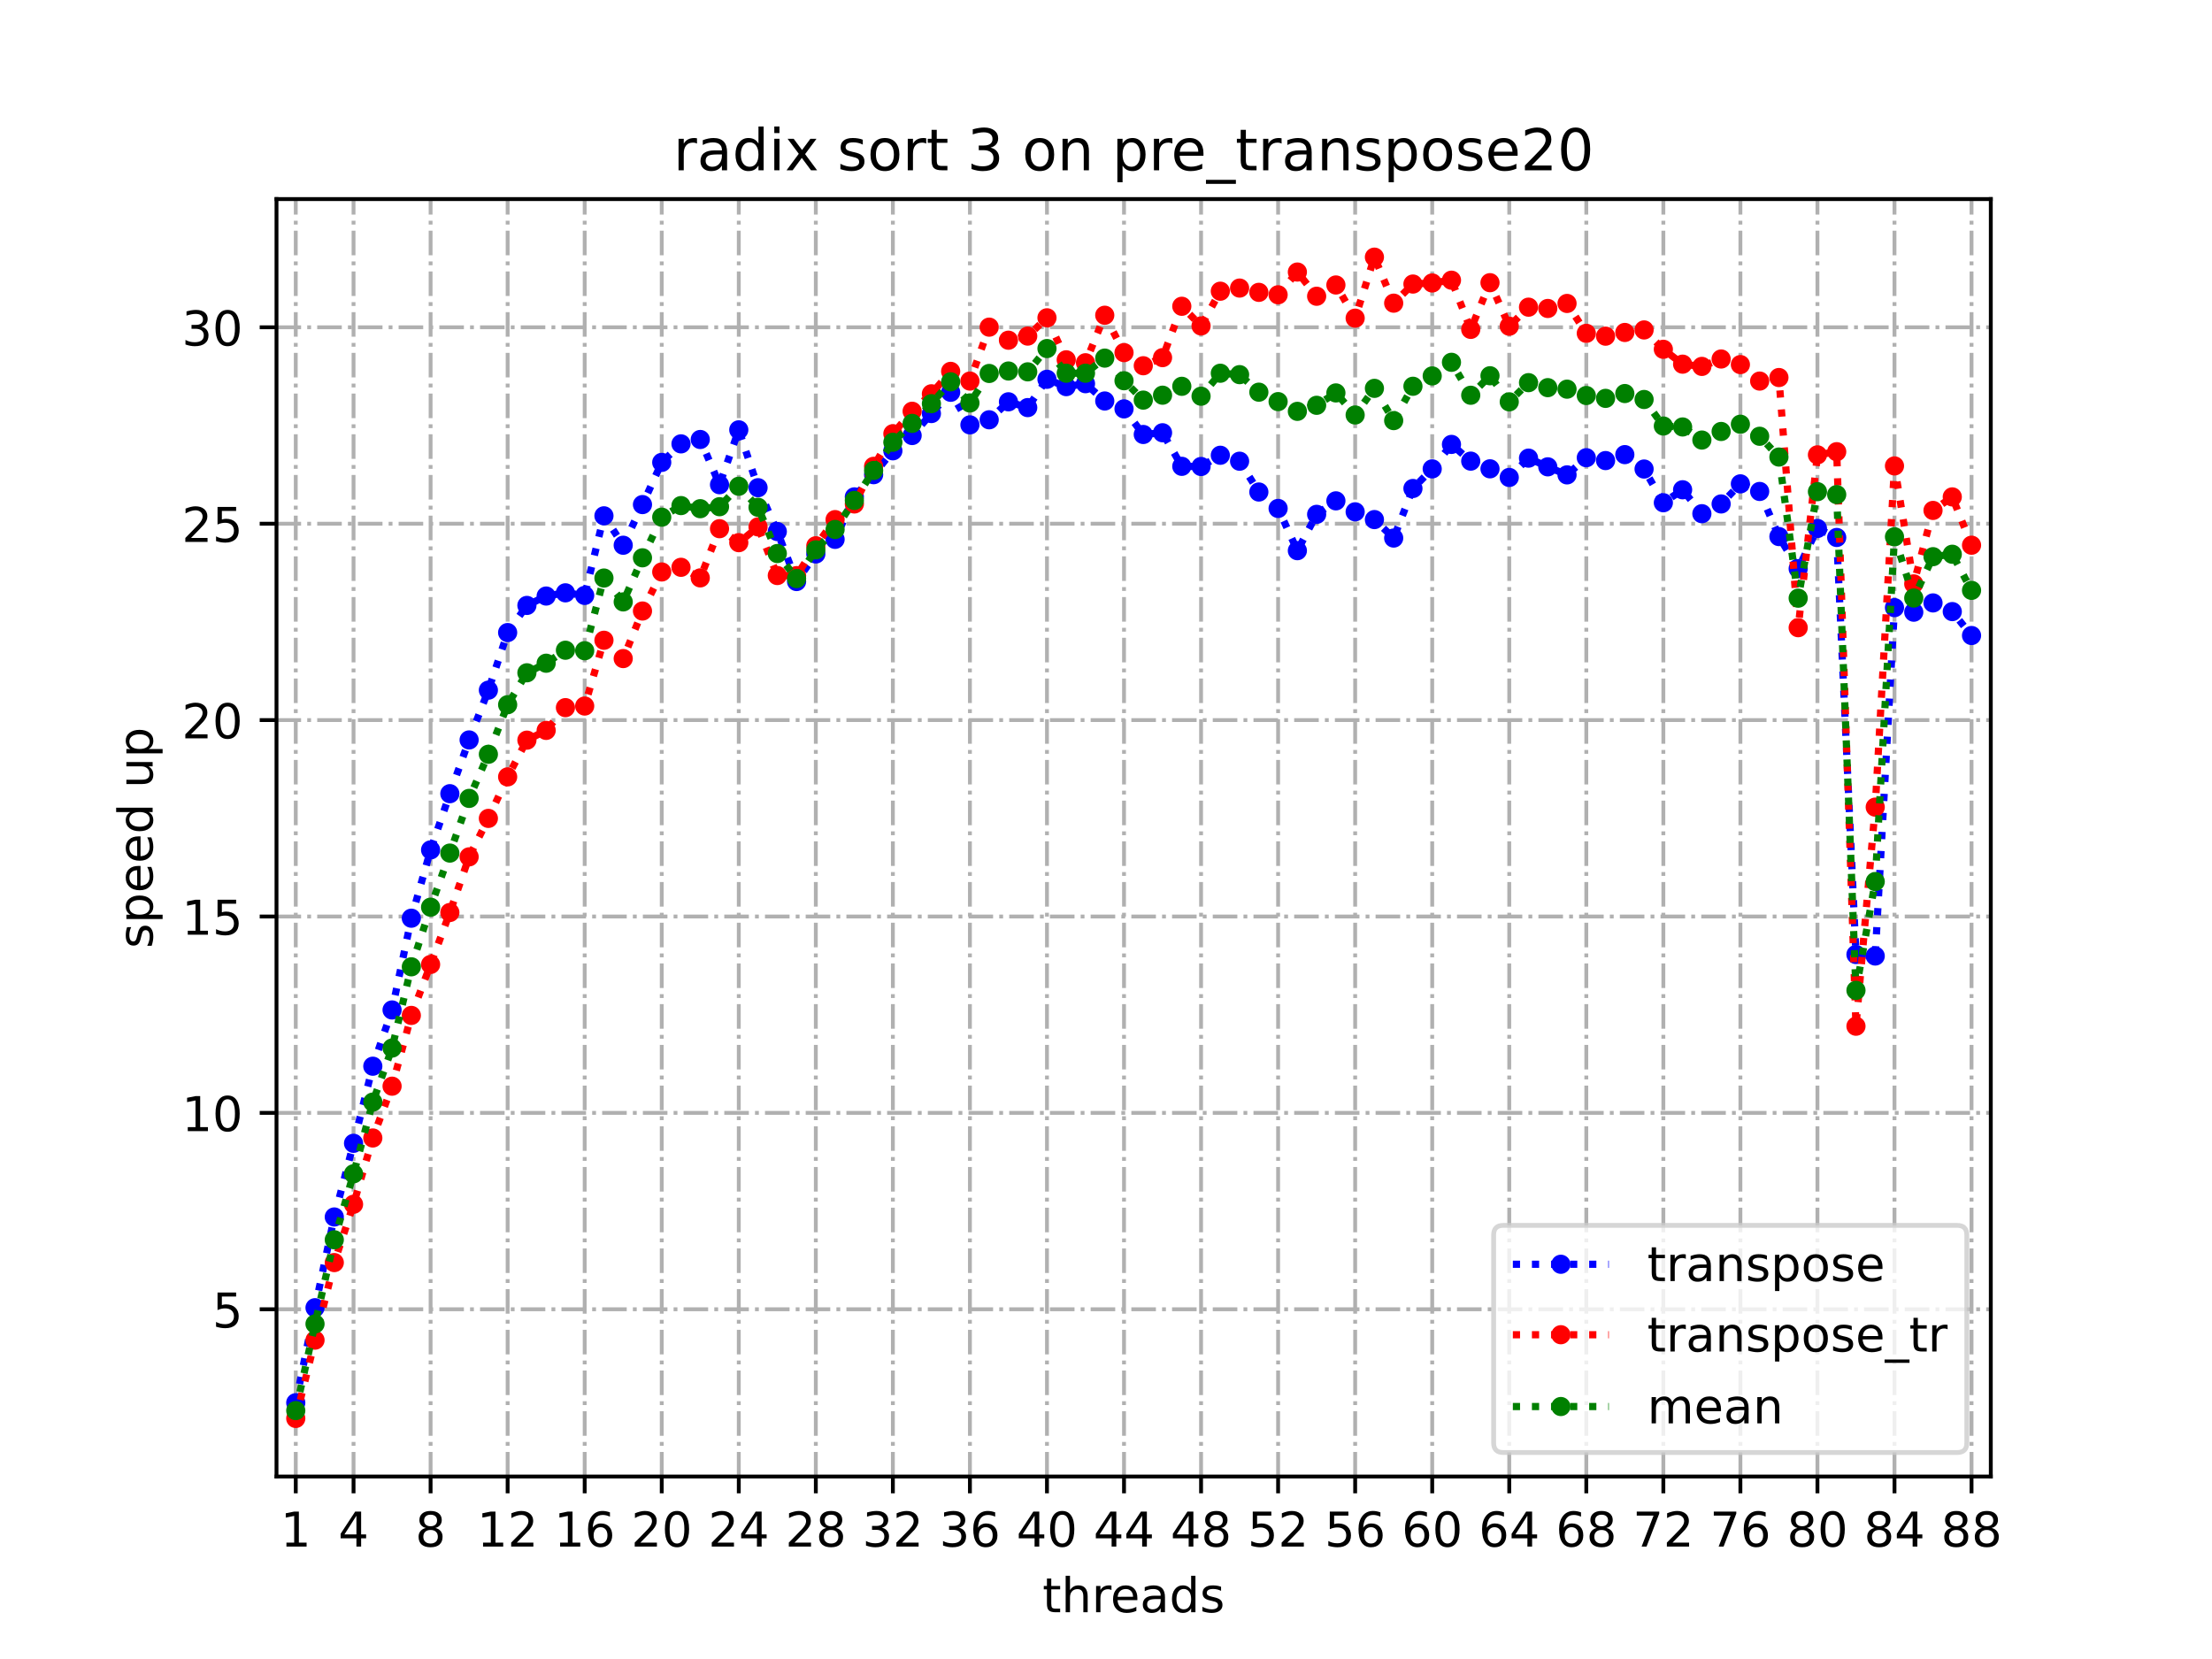<?xml version="1.0" encoding="utf-8" standalone="no"?>
<!DOCTYPE svg PUBLIC "-//W3C//DTD SVG 1.1//EN"
  "http://www.w3.org/Graphics/SVG/1.1/DTD/svg11.dtd">
<!-- Created with matplotlib (https://matplotlib.org/) -->
<svg height="345.6pt" version="1.1" viewBox="0 0 460.8 345.6" width="460.8pt" xmlns="http://www.w3.org/2000/svg" xmlns:xlink="http://www.w3.org/1999/xlink">
 <defs>
  <style type="text/css">*{stroke-linecap:butt;stroke-linejoin:round;}</style>
 </defs>
 <g id="figure_1">
  <g id="patch_1">
   <path d="M 0 345.6 
L 460.8 345.6 
L 460.8 0 
L 0 0 
z
" style="fill:#ffffff;"/>
  </g>
  <g id="axes_1">
   <g id="patch_2">
    <path d="M 57.6 307.584 
L 414.72 307.584 
L 414.72 41.472 
L 57.6 41.472 
z
" style="fill:#ffffff;"/>
   </g>
   <g id="matplotlib.axis_1">
    <g id="xtick_1">
     <g id="line2d_1">
      <path clip-path="url(#pa9be7ef043)" d="M 61.613 307.584 
L 61.613 41.472 
" style="fill:none;stroke:#b0b0b0;stroke-dasharray:5.12,1.28,0.8,1.28;stroke-dashoffset:0;stroke-width:0.8;"/>
     </g>
     <g id="line2d_2">
      <defs>
       <path d="M 0 0 
L 0 3.5 
" id="m4c938ac591" style="stroke:#000000;stroke-width:0.8;"/>
      </defs>
      <g>
       <use style="stroke:#000000;stroke-width:0.8;" x="61.613" xlink:href="#m4c938ac591" y="307.584"/>
      </g>
     </g>
     <g id="text_1">
      <!-- 1 -->
      <g transform="translate(58.431 322.182)scale(0.1 -0.1)">
       <defs>
        <path d="M 12.406 8.297 
L 28.516 8.297 
L 28.516 63.922 
L 10.984 60.406 
L 10.984 69.391 
L 28.422 72.906 
L 38.281 72.906 
L 38.281 8.297 
L 54.391 8.297 
L 54.391 0 
L 12.406 0 
z
" id="DejaVuSans-49"/>
       </defs>
       <use xlink:href="#DejaVuSans-49"/>
      </g>
     </g>
    </g>
    <g id="xtick_2">
     <g id="line2d_3">
      <path clip-path="url(#pa9be7ef043)" d="M 73.65 307.584 
L 73.65 41.472 
" style="fill:none;stroke:#b0b0b0;stroke-dasharray:5.12,1.28,0.8,1.28;stroke-dashoffset:0;stroke-width:0.8;"/>
     </g>
     <g id="line2d_4">
      <g>
       <use style="stroke:#000000;stroke-width:0.8;" x="73.65" xlink:href="#m4c938ac591" y="307.584"/>
      </g>
     </g>
     <g id="text_2">
      <!-- 4 -->
      <g transform="translate(70.469 322.182)scale(0.1 -0.1)">
       <defs>
        <path d="M 37.797 64.312 
L 12.891 25.391 
L 37.797 25.391 
z
M 35.203 72.906 
L 47.609 72.906 
L 47.609 25.391 
L 58.016 25.391 
L 58.016 17.188 
L 47.609 17.188 
L 47.609 0 
L 37.797 0 
L 37.797 17.188 
L 4.891 17.188 
L 4.891 26.703 
z
" id="DejaVuSans-52"/>
       </defs>
       <use xlink:href="#DejaVuSans-52"/>
      </g>
     </g>
    </g>
    <g id="xtick_3">
     <g id="line2d_5">
      <path clip-path="url(#pa9be7ef043)" d="M 89.701 307.584 
L 89.701 41.472 
" style="fill:none;stroke:#b0b0b0;stroke-dasharray:5.12,1.28,0.8,1.28;stroke-dashoffset:0;stroke-width:0.8;"/>
     </g>
     <g id="line2d_6">
      <g>
       <use style="stroke:#000000;stroke-width:0.8;" x="89.701" xlink:href="#m4c938ac591" y="307.584"/>
      </g>
     </g>
     <g id="text_3">
      <!-- 8 -->
      <g transform="translate(86.519 322.182)scale(0.1 -0.1)">
       <defs>
        <path d="M 31.781 34.625 
Q 24.75 34.625 20.719 30.859 
Q 16.703 27.094 16.703 20.516 
Q 16.703 13.922 20.719 10.156 
Q 24.75 6.391 31.781 6.391 
Q 38.812 6.391 42.859 10.172 
Q 46.922 13.969 46.922 20.516 
Q 46.922 27.094 42.891 30.859 
Q 38.875 34.625 31.781 34.625 
z
M 21.922 38.812 
Q 15.578 40.375 12.031 44.719 
Q 8.5 49.078 8.5 55.328 
Q 8.5 64.062 14.719 69.141 
Q 20.953 74.219 31.781 74.219 
Q 42.672 74.219 48.875 69.141 
Q 55.078 64.062 55.078 55.328 
Q 55.078 49.078 51.531 44.719 
Q 48 40.375 41.703 38.812 
Q 48.828 37.156 52.797 32.312 
Q 56.781 27.484 56.781 20.516 
Q 56.781 9.906 50.312 4.234 
Q 43.844 -1.422 31.781 -1.422 
Q 19.734 -1.422 13.25 4.234 
Q 6.781 9.906 6.781 20.516 
Q 6.781 27.484 10.781 32.312 
Q 14.797 37.156 21.922 38.812 
z
M 18.312 54.391 
Q 18.312 48.734 21.844 45.562 
Q 25.391 42.391 31.781 42.391 
Q 38.141 42.391 41.719 45.562 
Q 45.312 48.734 45.312 54.391 
Q 45.312 60.062 41.719 63.234 
Q 38.141 66.406 31.781 66.406 
Q 25.391 66.406 21.844 63.234 
Q 18.312 60.062 18.312 54.391 
z
" id="DejaVuSans-56"/>
       </defs>
       <use xlink:href="#DejaVuSans-56"/>
      </g>
     </g>
    </g>
    <g id="xtick_4">
     <g id="line2d_7">
      <path clip-path="url(#pa9be7ef043)" d="M 105.751 307.584 
L 105.751 41.472 
" style="fill:none;stroke:#b0b0b0;stroke-dasharray:5.12,1.28,0.8,1.28;stroke-dashoffset:0;stroke-width:0.8;"/>
     </g>
     <g id="line2d_8">
      <g>
       <use style="stroke:#000000;stroke-width:0.8;" x="105.751" xlink:href="#m4c938ac591" y="307.584"/>
      </g>
     </g>
     <g id="text_4">
      <!-- 12 -->
      <g transform="translate(99.389 322.182)scale(0.1 -0.1)">
       <defs>
        <path d="M 19.188 8.297 
L 53.609 8.297 
L 53.609 0 
L 7.328 0 
L 7.328 8.297 
Q 12.938 14.109 22.625 23.891 
Q 32.328 33.688 34.812 36.531 
Q 39.547 41.844 41.422 45.531 
Q 43.312 49.219 43.312 52.781 
Q 43.312 58.594 39.234 62.25 
Q 35.156 65.922 28.609 65.922 
Q 23.969 65.922 18.812 64.312 
Q 13.672 62.703 7.812 59.422 
L 7.812 69.391 
Q 13.766 71.781 18.938 73 
Q 24.125 74.219 28.422 74.219 
Q 39.75 74.219 46.484 68.547 
Q 53.219 62.891 53.219 53.422 
Q 53.219 48.922 51.531 44.891 
Q 49.859 40.875 45.406 35.406 
Q 44.188 33.984 37.641 27.219 
Q 31.109 20.453 19.188 8.297 
z
" id="DejaVuSans-50"/>
       </defs>
       <use xlink:href="#DejaVuSans-49"/>
       <use x="63.623" xlink:href="#DejaVuSans-50"/>
      </g>
     </g>
    </g>
    <g id="xtick_5">
     <g id="line2d_9">
      <path clip-path="url(#pa9be7ef043)" d="M 121.801 307.584 
L 121.801 41.472 
" style="fill:none;stroke:#b0b0b0;stroke-dasharray:5.12,1.28,0.8,1.28;stroke-dashoffset:0;stroke-width:0.8;"/>
     </g>
     <g id="line2d_10">
      <g>
       <use style="stroke:#000000;stroke-width:0.8;" x="121.801" xlink:href="#m4c938ac591" y="307.584"/>
      </g>
     </g>
     <g id="text_5">
      <!-- 16 -->
      <g transform="translate(115.439 322.182)scale(0.1 -0.1)">
       <defs>
        <path d="M 33.016 40.375 
Q 26.375 40.375 22.484 35.828 
Q 18.609 31.297 18.609 23.391 
Q 18.609 15.531 22.484 10.953 
Q 26.375 6.391 33.016 6.391 
Q 39.656 6.391 43.531 10.953 
Q 47.406 15.531 47.406 23.391 
Q 47.406 31.297 43.531 35.828 
Q 39.656 40.375 33.016 40.375 
z
M 52.594 71.297 
L 52.594 62.312 
Q 48.875 64.062 45.094 64.984 
Q 41.312 65.922 37.594 65.922 
Q 27.828 65.922 22.672 59.328 
Q 17.531 52.734 16.797 39.406 
Q 19.672 43.656 24.016 45.922 
Q 28.375 48.188 33.594 48.188 
Q 44.578 48.188 50.953 41.516 
Q 57.328 34.859 57.328 23.391 
Q 57.328 12.156 50.688 5.359 
Q 44.047 -1.422 33.016 -1.422 
Q 20.359 -1.422 13.672 8.266 
Q 6.984 17.969 6.984 36.375 
Q 6.984 53.656 15.188 63.938 
Q 23.391 74.219 37.203 74.219 
Q 40.922 74.219 44.703 73.484 
Q 48.484 72.75 52.594 71.297 
z
" id="DejaVuSans-54"/>
       </defs>
       <use xlink:href="#DejaVuSans-49"/>
       <use x="63.623" xlink:href="#DejaVuSans-54"/>
      </g>
     </g>
    </g>
    <g id="xtick_6">
     <g id="line2d_11">
      <path clip-path="url(#pa9be7ef043)" d="M 137.852 307.584 
L 137.852 41.472 
" style="fill:none;stroke:#b0b0b0;stroke-dasharray:5.12,1.28,0.8,1.28;stroke-dashoffset:0;stroke-width:0.8;"/>
     </g>
     <g id="line2d_12">
      <g>
       <use style="stroke:#000000;stroke-width:0.8;" x="137.852" xlink:href="#m4c938ac591" y="307.584"/>
      </g>
     </g>
     <g id="text_6">
      <!-- 20 -->
      <g transform="translate(131.489 322.182)scale(0.1 -0.1)">
       <defs>
        <path d="M 31.781 66.406 
Q 24.172 66.406 20.328 58.906 
Q 16.5 51.422 16.5 36.375 
Q 16.5 21.391 20.328 13.891 
Q 24.172 6.391 31.781 6.391 
Q 39.453 6.391 43.281 13.891 
Q 47.125 21.391 47.125 36.375 
Q 47.125 51.422 43.281 58.906 
Q 39.453 66.406 31.781 66.406 
z
M 31.781 74.219 
Q 44.047 74.219 50.516 64.516 
Q 56.984 54.828 56.984 36.375 
Q 56.984 17.969 50.516 8.266 
Q 44.047 -1.422 31.781 -1.422 
Q 19.531 -1.422 13.062 8.266 
Q 6.594 17.969 6.594 36.375 
Q 6.594 54.828 13.062 64.516 
Q 19.531 74.219 31.781 74.219 
z
" id="DejaVuSans-48"/>
       </defs>
       <use xlink:href="#DejaVuSans-50"/>
       <use x="63.623" xlink:href="#DejaVuSans-48"/>
      </g>
     </g>
    </g>
    <g id="xtick_7">
     <g id="line2d_13">
      <path clip-path="url(#pa9be7ef043)" d="M 153.902 307.584 
L 153.902 41.472 
" style="fill:none;stroke:#b0b0b0;stroke-dasharray:5.12,1.28,0.8,1.28;stroke-dashoffset:0;stroke-width:0.8;"/>
     </g>
     <g id="line2d_14">
      <g>
       <use style="stroke:#000000;stroke-width:0.8;" x="153.902" xlink:href="#m4c938ac591" y="307.584"/>
      </g>
     </g>
     <g id="text_7">
      <!-- 24 -->
      <g transform="translate(147.54 322.182)scale(0.1 -0.1)">
       <use xlink:href="#DejaVuSans-50"/>
       <use x="63.623" xlink:href="#DejaVuSans-52"/>
      </g>
     </g>
    </g>
    <g id="xtick_8">
     <g id="line2d_15">
      <path clip-path="url(#pa9be7ef043)" d="M 169.952 307.584 
L 169.952 41.472 
" style="fill:none;stroke:#b0b0b0;stroke-dasharray:5.12,1.28,0.8,1.28;stroke-dashoffset:0;stroke-width:0.8;"/>
     </g>
     <g id="line2d_16">
      <g>
       <use style="stroke:#000000;stroke-width:0.8;" x="169.952" xlink:href="#m4c938ac591" y="307.584"/>
      </g>
     </g>
     <g id="text_8">
      <!-- 28 -->
      <g transform="translate(163.59 322.182)scale(0.1 -0.1)">
       <use xlink:href="#DejaVuSans-50"/>
       <use x="63.623" xlink:href="#DejaVuSans-56"/>
      </g>
     </g>
    </g>
    <g id="xtick_9">
     <g id="line2d_17">
      <path clip-path="url(#pa9be7ef043)" d="M 186.003 307.584 
L 186.003 41.472 
" style="fill:none;stroke:#b0b0b0;stroke-dasharray:5.12,1.28,0.8,1.28;stroke-dashoffset:0;stroke-width:0.8;"/>
     </g>
     <g id="line2d_18">
      <g>
       <use style="stroke:#000000;stroke-width:0.8;" x="186.003" xlink:href="#m4c938ac591" y="307.584"/>
      </g>
     </g>
     <g id="text_9">
      <!-- 32 -->
      <g transform="translate(179.64 322.182)scale(0.1 -0.1)">
       <defs>
        <path d="M 40.578 39.312 
Q 47.656 37.797 51.625 33 
Q 55.609 28.219 55.609 21.188 
Q 55.609 10.406 48.188 4.484 
Q 40.766 -1.422 27.094 -1.422 
Q 22.516 -1.422 17.656 -0.516 
Q 12.797 0.391 7.625 2.203 
L 7.625 11.719 
Q 11.719 9.328 16.594 8.109 
Q 21.484 6.891 26.812 6.891 
Q 36.078 6.891 40.938 10.547 
Q 45.797 14.203 45.797 21.188 
Q 45.797 27.641 41.281 31.266 
Q 36.766 34.906 28.719 34.906 
L 20.219 34.906 
L 20.219 43.016 
L 29.109 43.016 
Q 36.375 43.016 40.234 45.922 
Q 44.094 48.828 44.094 54.297 
Q 44.094 59.906 40.109 62.906 
Q 36.141 65.922 28.719 65.922 
Q 24.656 65.922 20.016 65.031 
Q 15.375 64.156 9.812 62.312 
L 9.812 71.094 
Q 15.438 72.656 20.344 73.438 
Q 25.25 74.219 29.594 74.219 
Q 40.828 74.219 47.359 69.109 
Q 53.906 64.016 53.906 55.328 
Q 53.906 49.266 50.438 45.094 
Q 46.969 40.922 40.578 39.312 
z
" id="DejaVuSans-51"/>
       </defs>
       <use xlink:href="#DejaVuSans-51"/>
       <use x="63.623" xlink:href="#DejaVuSans-50"/>
      </g>
     </g>
    </g>
    <g id="xtick_10">
     <g id="line2d_19">
      <path clip-path="url(#pa9be7ef043)" d="M 202.053 307.584 
L 202.053 41.472 
" style="fill:none;stroke:#b0b0b0;stroke-dasharray:5.12,1.28,0.8,1.28;stroke-dashoffset:0;stroke-width:0.8;"/>
     </g>
     <g id="line2d_20">
      <g>
       <use style="stroke:#000000;stroke-width:0.8;" x="202.053" xlink:href="#m4c938ac591" y="307.584"/>
      </g>
     </g>
     <g id="text_10">
      <!-- 36 -->
      <g transform="translate(195.691 322.182)scale(0.1 -0.1)">
       <use xlink:href="#DejaVuSans-51"/>
       <use x="63.623" xlink:href="#DejaVuSans-54"/>
      </g>
     </g>
    </g>
    <g id="xtick_11">
     <g id="line2d_21">
      <path clip-path="url(#pa9be7ef043)" d="M 218.103 307.584 
L 218.103 41.472 
" style="fill:none;stroke:#b0b0b0;stroke-dasharray:5.12,1.28,0.8,1.28;stroke-dashoffset:0;stroke-width:0.8;"/>
     </g>
     <g id="line2d_22">
      <g>
       <use style="stroke:#000000;stroke-width:0.8;" x="218.103" xlink:href="#m4c938ac591" y="307.584"/>
      </g>
     </g>
     <g id="text_11">
      <!-- 40 -->
      <g transform="translate(211.741 322.182)scale(0.1 -0.1)">
       <use xlink:href="#DejaVuSans-52"/>
       <use x="63.623" xlink:href="#DejaVuSans-48"/>
      </g>
     </g>
    </g>
    <g id="xtick_12">
     <g id="line2d_23">
      <path clip-path="url(#pa9be7ef043)" d="M 234.154 307.584 
L 234.154 41.472 
" style="fill:none;stroke:#b0b0b0;stroke-dasharray:5.12,1.28,0.8,1.28;stroke-dashoffset:0;stroke-width:0.8;"/>
     </g>
     <g id="line2d_24">
      <g>
       <use style="stroke:#000000;stroke-width:0.8;" x="234.154" xlink:href="#m4c938ac591" y="307.584"/>
      </g>
     </g>
     <g id="text_12">
      <!-- 44 -->
      <g transform="translate(227.791 322.182)scale(0.1 -0.1)">
       <use xlink:href="#DejaVuSans-52"/>
       <use x="63.623" xlink:href="#DejaVuSans-52"/>
      </g>
     </g>
    </g>
    <g id="xtick_13">
     <g id="line2d_25">
      <path clip-path="url(#pa9be7ef043)" d="M 250.204 307.584 
L 250.204 41.472 
" style="fill:none;stroke:#b0b0b0;stroke-dasharray:5.12,1.28,0.8,1.28;stroke-dashoffset:0;stroke-width:0.8;"/>
     </g>
     <g id="line2d_26">
      <g>
       <use style="stroke:#000000;stroke-width:0.8;" x="250.204" xlink:href="#m4c938ac591" y="307.584"/>
      </g>
     </g>
     <g id="text_13">
      <!-- 48 -->
      <g transform="translate(243.842 322.182)scale(0.1 -0.1)">
       <use xlink:href="#DejaVuSans-52"/>
       <use x="63.623" xlink:href="#DejaVuSans-56"/>
      </g>
     </g>
    </g>
    <g id="xtick_14">
     <g id="line2d_27">
      <path clip-path="url(#pa9be7ef043)" d="M 266.254 307.584 
L 266.254 41.472 
" style="fill:none;stroke:#b0b0b0;stroke-dasharray:5.12,1.28,0.8,1.28;stroke-dashoffset:0;stroke-width:0.8;"/>
     </g>
     <g id="line2d_28">
      <g>
       <use style="stroke:#000000;stroke-width:0.8;" x="266.254" xlink:href="#m4c938ac591" y="307.584"/>
      </g>
     </g>
     <g id="text_14">
      <!-- 52 -->
      <g transform="translate(259.892 322.182)scale(0.1 -0.1)">
       <defs>
        <path d="M 10.797 72.906 
L 49.516 72.906 
L 49.516 64.594 
L 19.828 64.594 
L 19.828 46.734 
Q 21.969 47.469 24.109 47.828 
Q 26.266 48.188 28.422 48.188 
Q 40.625 48.188 47.75 41.5 
Q 54.891 34.812 54.891 23.391 
Q 54.891 11.625 47.562 5.094 
Q 40.234 -1.422 26.906 -1.422 
Q 22.312 -1.422 17.547 -0.641 
Q 12.797 0.141 7.719 1.703 
L 7.719 11.625 
Q 12.109 9.234 16.797 8.062 
Q 21.484 6.891 26.703 6.891 
Q 35.156 6.891 40.078 11.328 
Q 45.016 15.766 45.016 23.391 
Q 45.016 31 40.078 35.438 
Q 35.156 39.891 26.703 39.891 
Q 22.75 39.891 18.812 39.016 
Q 14.891 38.141 10.797 36.281 
z
" id="DejaVuSans-53"/>
       </defs>
       <use xlink:href="#DejaVuSans-53"/>
       <use x="63.623" xlink:href="#DejaVuSans-50"/>
      </g>
     </g>
    </g>
    <g id="xtick_15">
     <g id="line2d_29">
      <path clip-path="url(#pa9be7ef043)" d="M 282.305 307.584 
L 282.305 41.472 
" style="fill:none;stroke:#b0b0b0;stroke-dasharray:5.12,1.28,0.8,1.28;stroke-dashoffset:0;stroke-width:0.8;"/>
     </g>
     <g id="line2d_30">
      <g>
       <use style="stroke:#000000;stroke-width:0.8;" x="282.305" xlink:href="#m4c938ac591" y="307.584"/>
      </g>
     </g>
     <g id="text_15">
      <!-- 56 -->
      <g transform="translate(275.942 322.182)scale(0.1 -0.1)">
       <use xlink:href="#DejaVuSans-53"/>
       <use x="63.623" xlink:href="#DejaVuSans-54"/>
      </g>
     </g>
    </g>
    <g id="xtick_16">
     <g id="line2d_31">
      <path clip-path="url(#pa9be7ef043)" d="M 298.355 307.584 
L 298.355 41.472 
" style="fill:none;stroke:#b0b0b0;stroke-dasharray:5.12,1.28,0.8,1.28;stroke-dashoffset:0;stroke-width:0.8;"/>
     </g>
     <g id="line2d_32">
      <g>
       <use style="stroke:#000000;stroke-width:0.8;" x="298.355" xlink:href="#m4c938ac591" y="307.584"/>
      </g>
     </g>
     <g id="text_16">
      <!-- 60 -->
      <g transform="translate(291.993 322.182)scale(0.1 -0.1)">
       <use xlink:href="#DejaVuSans-54"/>
       <use x="63.623" xlink:href="#DejaVuSans-48"/>
      </g>
     </g>
    </g>
    <g id="xtick_17">
     <g id="line2d_33">
      <path clip-path="url(#pa9be7ef043)" d="M 314.405 307.584 
L 314.405 41.472 
" style="fill:none;stroke:#b0b0b0;stroke-dasharray:5.12,1.28,0.8,1.28;stroke-dashoffset:0;stroke-width:0.8;"/>
     </g>
     <g id="line2d_34">
      <g>
       <use style="stroke:#000000;stroke-width:0.8;" x="314.405" xlink:href="#m4c938ac591" y="307.584"/>
      </g>
     </g>
     <g id="text_17">
      <!-- 64 -->
      <g transform="translate(308.043 322.182)scale(0.1 -0.1)">
       <use xlink:href="#DejaVuSans-54"/>
       <use x="63.623" xlink:href="#DejaVuSans-52"/>
      </g>
     </g>
    </g>
    <g id="xtick_18">
     <g id="line2d_35">
      <path clip-path="url(#pa9be7ef043)" d="M 330.456 307.584 
L 330.456 41.472 
" style="fill:none;stroke:#b0b0b0;stroke-dasharray:5.12,1.28,0.8,1.28;stroke-dashoffset:0;stroke-width:0.8;"/>
     </g>
     <g id="line2d_36">
      <g>
       <use style="stroke:#000000;stroke-width:0.8;" x="330.456" xlink:href="#m4c938ac591" y="307.584"/>
      </g>
     </g>
     <g id="text_18">
      <!-- 68 -->
      <g transform="translate(324.093 322.182)scale(0.1 -0.1)">
       <use xlink:href="#DejaVuSans-54"/>
       <use x="63.623" xlink:href="#DejaVuSans-56"/>
      </g>
     </g>
    </g>
    <g id="xtick_19">
     <g id="line2d_37">
      <path clip-path="url(#pa9be7ef043)" d="M 346.506 307.584 
L 346.506 41.472 
" style="fill:none;stroke:#b0b0b0;stroke-dasharray:5.12,1.28,0.8,1.28;stroke-dashoffset:0;stroke-width:0.8;"/>
     </g>
     <g id="line2d_38">
      <g>
       <use style="stroke:#000000;stroke-width:0.8;" x="346.506" xlink:href="#m4c938ac591" y="307.584"/>
      </g>
     </g>
     <g id="text_19">
      <!-- 72 -->
      <g transform="translate(340.144 322.182)scale(0.1 -0.1)">
       <defs>
        <path d="M 8.203 72.906 
L 55.078 72.906 
L 55.078 68.703 
L 28.609 0 
L 18.312 0 
L 43.219 64.594 
L 8.203 64.594 
z
" id="DejaVuSans-55"/>
       </defs>
       <use xlink:href="#DejaVuSans-55"/>
       <use x="63.623" xlink:href="#DejaVuSans-50"/>
      </g>
     </g>
    </g>
    <g id="xtick_20">
     <g id="line2d_39">
      <path clip-path="url(#pa9be7ef043)" d="M 362.556 307.584 
L 362.556 41.472 
" style="fill:none;stroke:#b0b0b0;stroke-dasharray:5.12,1.28,0.8,1.28;stroke-dashoffset:0;stroke-width:0.8;"/>
     </g>
     <g id="line2d_40">
      <g>
       <use style="stroke:#000000;stroke-width:0.8;" x="362.556" xlink:href="#m4c938ac591" y="307.584"/>
      </g>
     </g>
     <g id="text_20">
      <!-- 76 -->
      <g transform="translate(356.194 322.182)scale(0.1 -0.1)">
       <use xlink:href="#DejaVuSans-55"/>
       <use x="63.623" xlink:href="#DejaVuSans-54"/>
      </g>
     </g>
    </g>
    <g id="xtick_21">
     <g id="line2d_41">
      <path clip-path="url(#pa9be7ef043)" d="M 378.607 307.584 
L 378.607 41.472 
" style="fill:none;stroke:#b0b0b0;stroke-dasharray:5.12,1.28,0.8,1.28;stroke-dashoffset:0;stroke-width:0.8;"/>
     </g>
     <g id="line2d_42">
      <g>
       <use style="stroke:#000000;stroke-width:0.8;" x="378.607" xlink:href="#m4c938ac591" y="307.584"/>
      </g>
     </g>
     <g id="text_21">
      <!-- 80 -->
      <g transform="translate(372.244 322.182)scale(0.1 -0.1)">
       <use xlink:href="#DejaVuSans-56"/>
       <use x="63.623" xlink:href="#DejaVuSans-48"/>
      </g>
     </g>
    </g>
    <g id="xtick_22">
     <g id="line2d_43">
      <path clip-path="url(#pa9be7ef043)" d="M 394.657 307.584 
L 394.657 41.472 
" style="fill:none;stroke:#b0b0b0;stroke-dasharray:5.12,1.28,0.8,1.28;stroke-dashoffset:0;stroke-width:0.8;"/>
     </g>
     <g id="line2d_44">
      <g>
       <use style="stroke:#000000;stroke-width:0.8;" x="394.657" xlink:href="#m4c938ac591" y="307.584"/>
      </g>
     </g>
     <g id="text_22">
      <!-- 84 -->
      <g transform="translate(388.295 322.182)scale(0.1 -0.1)">
       <use xlink:href="#DejaVuSans-56"/>
       <use x="63.623" xlink:href="#DejaVuSans-52"/>
      </g>
     </g>
    </g>
    <g id="xtick_23">
     <g id="line2d_45">
      <path clip-path="url(#pa9be7ef043)" d="M 410.707 307.584 
L 410.707 41.472 
" style="fill:none;stroke:#b0b0b0;stroke-dasharray:5.12,1.28,0.8,1.28;stroke-dashoffset:0;stroke-width:0.8;"/>
     </g>
     <g id="line2d_46">
      <g>
       <use style="stroke:#000000;stroke-width:0.8;" x="410.707" xlink:href="#m4c938ac591" y="307.584"/>
      </g>
     </g>
     <g id="text_23">
      <!-- 88 -->
      <g transform="translate(404.345 322.182)scale(0.1 -0.1)">
       <use xlink:href="#DejaVuSans-56"/>
       <use x="63.623" xlink:href="#DejaVuSans-56"/>
      </g>
     </g>
    </g>
    <g id="text_24">
     <!-- threads -->
     <g transform="translate(217.169 335.861)scale(0.1 -0.1)">
      <defs>
       <path d="M 18.312 70.219 
L 18.312 54.688 
L 36.812 54.688 
L 36.812 47.703 
L 18.312 47.703 
L 18.312 18.016 
Q 18.312 11.328 20.141 9.422 
Q 21.969 7.516 27.594 7.516 
L 36.812 7.516 
L 36.812 0 
L 27.594 0 
Q 17.188 0 13.234 3.875 
Q 9.281 7.766 9.281 18.016 
L 9.281 47.703 
L 2.688 47.703 
L 2.688 54.688 
L 9.281 54.688 
L 9.281 70.219 
z
" id="DejaVuSans-116"/>
       <path d="M 54.891 33.016 
L 54.891 0 
L 45.906 0 
L 45.906 32.719 
Q 45.906 40.484 42.875 44.328 
Q 39.844 48.188 33.797 48.188 
Q 26.516 48.188 22.312 43.547 
Q 18.109 38.922 18.109 30.906 
L 18.109 0 
L 9.078 0 
L 9.078 75.984 
L 18.109 75.984 
L 18.109 46.188 
Q 21.344 51.125 25.703 53.562 
Q 30.078 56 35.797 56 
Q 45.219 56 50.047 50.172 
Q 54.891 44.344 54.891 33.016 
z
" id="DejaVuSans-104"/>
       <path d="M 41.109 46.297 
Q 39.594 47.172 37.812 47.578 
Q 36.031 48 33.891 48 
Q 26.266 48 22.188 43.047 
Q 18.109 38.094 18.109 28.812 
L 18.109 0 
L 9.078 0 
L 9.078 54.688 
L 18.109 54.688 
L 18.109 46.188 
Q 20.953 51.172 25.484 53.578 
Q 30.031 56 36.531 56 
Q 37.453 56 38.578 55.875 
Q 39.703 55.766 41.062 55.516 
z
" id="DejaVuSans-114"/>
       <path d="M 56.203 29.594 
L 56.203 25.203 
L 14.891 25.203 
Q 15.484 15.922 20.484 11.062 
Q 25.484 6.203 34.422 6.203 
Q 39.594 6.203 44.453 7.469 
Q 49.312 8.734 54.109 11.281 
L 54.109 2.781 
Q 49.266 0.734 44.188 -0.344 
Q 39.109 -1.422 33.891 -1.422 
Q 20.797 -1.422 13.156 6.188 
Q 5.516 13.812 5.516 26.812 
Q 5.516 40.234 12.766 48.109 
Q 20.016 56 32.328 56 
Q 43.359 56 49.781 48.891 
Q 56.203 41.797 56.203 29.594 
z
M 47.219 32.234 
Q 47.125 39.594 43.094 43.984 
Q 39.062 48.391 32.422 48.391 
Q 24.906 48.391 20.391 44.141 
Q 15.875 39.891 15.188 32.172 
z
" id="DejaVuSans-101"/>
       <path d="M 34.281 27.484 
Q 23.391 27.484 19.188 25 
Q 14.984 22.516 14.984 16.5 
Q 14.984 11.719 18.141 8.906 
Q 21.297 6.109 26.703 6.109 
Q 34.188 6.109 38.703 11.406 
Q 43.219 16.703 43.219 25.484 
L 43.219 27.484 
z
M 52.203 31.203 
L 52.203 0 
L 43.219 0 
L 43.219 8.297 
Q 40.141 3.328 35.547 0.953 
Q 30.953 -1.422 24.312 -1.422 
Q 15.922 -1.422 10.953 3.297 
Q 6 8.016 6 15.922 
Q 6 25.141 12.172 29.828 
Q 18.359 34.516 30.609 34.516 
L 43.219 34.516 
L 43.219 35.406 
Q 43.219 41.609 39.141 45 
Q 35.062 48.391 27.688 48.391 
Q 23 48.391 18.547 47.266 
Q 14.109 46.141 10.016 43.891 
L 10.016 52.203 
Q 14.938 54.109 19.578 55.047 
Q 24.219 56 28.609 56 
Q 40.484 56 46.344 49.844 
Q 52.203 43.703 52.203 31.203 
z
" id="DejaVuSans-97"/>
       <path d="M 45.406 46.391 
L 45.406 75.984 
L 54.391 75.984 
L 54.391 0 
L 45.406 0 
L 45.406 8.203 
Q 42.578 3.328 38.25 0.953 
Q 33.938 -1.422 27.875 -1.422 
Q 17.969 -1.422 11.734 6.484 
Q 5.516 14.406 5.516 27.297 
Q 5.516 40.188 11.734 48.094 
Q 17.969 56 27.875 56 
Q 33.938 56 38.25 53.625 
Q 42.578 51.266 45.406 46.391 
z
M 14.797 27.297 
Q 14.797 17.391 18.875 11.75 
Q 22.953 6.109 30.078 6.109 
Q 37.203 6.109 41.297 11.75 
Q 45.406 17.391 45.406 27.297 
Q 45.406 37.203 41.297 42.844 
Q 37.203 48.484 30.078 48.484 
Q 22.953 48.484 18.875 42.844 
Q 14.797 37.203 14.797 27.297 
z
" id="DejaVuSans-100"/>
       <path d="M 44.281 53.078 
L 44.281 44.578 
Q 40.484 46.531 36.375 47.5 
Q 32.281 48.484 27.875 48.484 
Q 21.188 48.484 17.844 46.438 
Q 14.5 44.391 14.5 40.281 
Q 14.5 37.156 16.891 35.375 
Q 19.281 33.594 26.516 31.984 
L 29.594 31.297 
Q 39.156 29.25 43.188 25.516 
Q 47.219 21.781 47.219 15.094 
Q 47.219 7.469 41.188 3.016 
Q 35.156 -1.422 24.609 -1.422 
Q 20.219 -1.422 15.453 -0.562 
Q 10.688 0.297 5.422 2 
L 5.422 11.281 
Q 10.406 8.688 15.234 7.391 
Q 20.062 6.109 24.812 6.109 
Q 31.156 6.109 34.562 8.281 
Q 37.984 10.453 37.984 14.406 
Q 37.984 18.062 35.516 20.016 
Q 33.062 21.969 24.703 23.781 
L 21.578 24.516 
Q 13.234 26.266 9.516 29.906 
Q 5.812 33.547 5.812 39.891 
Q 5.812 47.609 11.281 51.797 
Q 16.75 56 26.812 56 
Q 31.781 56 36.172 55.266 
Q 40.578 54.547 44.281 53.078 
z
" id="DejaVuSans-115"/>
      </defs>
      <use xlink:href="#DejaVuSans-116"/>
      <use x="39.209" xlink:href="#DejaVuSans-104"/>
      <use x="102.588" xlink:href="#DejaVuSans-114"/>
      <use x="141.451" xlink:href="#DejaVuSans-101"/>
      <use x="202.975" xlink:href="#DejaVuSans-97"/>
      <use x="264.254" xlink:href="#DejaVuSans-100"/>
      <use x="327.73" xlink:href="#DejaVuSans-115"/>
     </g>
    </g>
   </g>
   <g id="matplotlib.axis_2">
    <g id="ytick_1">
     <g id="line2d_47">
      <path clip-path="url(#pa9be7ef043)" d="M 57.6 272.745 
L 414.72 272.745 
" style="fill:none;stroke:#b0b0b0;stroke-dasharray:5.12,1.28,0.8,1.28;stroke-dashoffset:0;stroke-width:0.8;"/>
     </g>
     <g id="line2d_48">
      <defs>
       <path d="M 0 0 
L -3.5 0 
" id="m72580b9dcc" style="stroke:#000000;stroke-width:0.8;"/>
      </defs>
      <g>
       <use style="stroke:#000000;stroke-width:0.8;" x="57.6" xlink:href="#m72580b9dcc" y="272.745"/>
      </g>
     </g>
     <g id="text_25">
      <!-- 5 -->
      <g transform="translate(44.237 276.544)scale(0.1 -0.1)">
       <use xlink:href="#DejaVuSans-53"/>
      </g>
     </g>
    </g>
    <g id="ytick_2">
     <g id="line2d_49">
      <path clip-path="url(#pa9be7ef043)" d="M 57.6 231.833 
L 414.72 231.833 
" style="fill:none;stroke:#b0b0b0;stroke-dasharray:5.12,1.28,0.8,1.28;stroke-dashoffset:0;stroke-width:0.8;"/>
     </g>
     <g id="line2d_50">
      <g>
       <use style="stroke:#000000;stroke-width:0.8;" x="57.6" xlink:href="#m72580b9dcc" y="231.833"/>
      </g>
     </g>
     <g id="text_26">
      <!-- 10 -->
      <g transform="translate(37.875 235.632)scale(0.1 -0.1)">
       <use xlink:href="#DejaVuSans-49"/>
       <use x="63.623" xlink:href="#DejaVuSans-48"/>
      </g>
     </g>
    </g>
    <g id="ytick_3">
     <g id="line2d_51">
      <path clip-path="url(#pa9be7ef043)" d="M 57.6 190.92 
L 414.72 190.92 
" style="fill:none;stroke:#b0b0b0;stroke-dasharray:5.12,1.28,0.8,1.28;stroke-dashoffset:0;stroke-width:0.8;"/>
     </g>
     <g id="line2d_52">
      <g>
       <use style="stroke:#000000;stroke-width:0.8;" x="57.6" xlink:href="#m72580b9dcc" y="190.92"/>
      </g>
     </g>
     <g id="text_27">
      <!-- 15 -->
      <g transform="translate(37.875 194.719)scale(0.1 -0.1)">
       <use xlink:href="#DejaVuSans-49"/>
       <use x="63.623" xlink:href="#DejaVuSans-53"/>
      </g>
     </g>
    </g>
    <g id="ytick_4">
     <g id="line2d_53">
      <path clip-path="url(#pa9be7ef043)" d="M 57.6 150.007 
L 414.72 150.007 
" style="fill:none;stroke:#b0b0b0;stroke-dasharray:5.12,1.28,0.8,1.28;stroke-dashoffset:0;stroke-width:0.8;"/>
     </g>
     <g id="line2d_54">
      <g>
       <use style="stroke:#000000;stroke-width:0.8;" x="57.6" xlink:href="#m72580b9dcc" y="150.007"/>
      </g>
     </g>
     <g id="text_28">
      <!-- 20 -->
      <g transform="translate(37.875 153.807)scale(0.1 -0.1)">
       <use xlink:href="#DejaVuSans-50"/>
       <use x="63.623" xlink:href="#DejaVuSans-48"/>
      </g>
     </g>
    </g>
    <g id="ytick_5">
     <g id="line2d_55">
      <path clip-path="url(#pa9be7ef043)" d="M 57.6 109.095 
L 414.72 109.095 
" style="fill:none;stroke:#b0b0b0;stroke-dasharray:5.12,1.28,0.8,1.28;stroke-dashoffset:0;stroke-width:0.8;"/>
     </g>
     <g id="line2d_56">
      <g>
       <use style="stroke:#000000;stroke-width:0.8;" x="57.6" xlink:href="#m72580b9dcc" y="109.095"/>
      </g>
     </g>
     <g id="text_29">
      <!-- 25 -->
      <g transform="translate(37.875 112.894)scale(0.1 -0.1)">
       <use xlink:href="#DejaVuSans-50"/>
       <use x="63.623" xlink:href="#DejaVuSans-53"/>
      </g>
     </g>
    </g>
    <g id="ytick_6">
     <g id="line2d_57">
      <path clip-path="url(#pa9be7ef043)" d="M 57.6 68.182 
L 414.72 68.182 
" style="fill:none;stroke:#b0b0b0;stroke-dasharray:5.12,1.28,0.8,1.28;stroke-dashoffset:0;stroke-width:0.8;"/>
     </g>
     <g id="line2d_58">
      <g>
       <use style="stroke:#000000;stroke-width:0.8;" x="57.6" xlink:href="#m72580b9dcc" y="68.182"/>
      </g>
     </g>
     <g id="text_30">
      <!-- 30 -->
      <g transform="translate(37.875 71.981)scale(0.1 -0.1)">
       <use xlink:href="#DejaVuSans-51"/>
       <use x="63.623" xlink:href="#DejaVuSans-48"/>
      </g>
     </g>
    </g>
    <g id="text_31">
     <!-- speed up -->
     <g transform="translate(31.795 197.566)rotate(-90)scale(0.1 -0.1)">
      <defs>
       <path d="M 18.109 8.203 
L 18.109 -20.797 
L 9.078 -20.797 
L 9.078 54.688 
L 18.109 54.688 
L 18.109 46.391 
Q 20.953 51.266 25.266 53.625 
Q 29.594 56 35.594 56 
Q 45.562 56 51.781 48.094 
Q 58.016 40.188 58.016 27.297 
Q 58.016 14.406 51.781 6.484 
Q 45.562 -1.422 35.594 -1.422 
Q 29.594 -1.422 25.266 0.953 
Q 20.953 3.328 18.109 8.203 
z
M 48.688 27.297 
Q 48.688 37.203 44.609 42.844 
Q 40.531 48.484 33.406 48.484 
Q 26.266 48.484 22.188 42.844 
Q 18.109 37.203 18.109 27.297 
Q 18.109 17.391 22.188 11.75 
Q 26.266 6.109 33.406 6.109 
Q 40.531 6.109 44.609 11.75 
Q 48.688 17.391 48.688 27.297 
z
" id="DejaVuSans-112"/>
       <path id="DejaVuSans-32"/>
       <path d="M 8.5 21.578 
L 8.5 54.688 
L 17.484 54.688 
L 17.484 21.922 
Q 17.484 14.156 20.5 10.266 
Q 23.531 6.391 29.594 6.391 
Q 36.859 6.391 41.078 11.031 
Q 45.312 15.672 45.312 23.688 
L 45.312 54.688 
L 54.297 54.688 
L 54.297 0 
L 45.312 0 
L 45.312 8.406 
Q 42.047 3.422 37.719 1 
Q 33.406 -1.422 27.688 -1.422 
Q 18.266 -1.422 13.375 4.438 
Q 8.5 10.297 8.5 21.578 
z
M 31.109 56 
z
" id="DejaVuSans-117"/>
      </defs>
      <use xlink:href="#DejaVuSans-115"/>
      <use x="52.1" xlink:href="#DejaVuSans-112"/>
      <use x="115.576" xlink:href="#DejaVuSans-101"/>
      <use x="177.1" xlink:href="#DejaVuSans-101"/>
      <use x="238.623" xlink:href="#DejaVuSans-100"/>
      <use x="302.1" xlink:href="#DejaVuSans-32"/>
      <use x="333.887" xlink:href="#DejaVuSans-117"/>
      <use x="397.266" xlink:href="#DejaVuSans-112"/>
     </g>
    </g>
   </g>
   <g id="line2d_59">
    <path clip-path="url(#pa9be7ef043)" d="M 61.613 292.214 
L 65.625 272.421 
L 69.638 253.519 
L 73.65 238.172 
L 77.663 222.112 
L 81.676 210.393 
L 85.688 191.279 
L 89.701 177.052 
L 93.713 165.339 
L 97.726 154.144 
L 101.738 143.773 
L 105.751 131.775 
L 109.764 126.122 
L 113.776 124.166 
L 117.789 123.497 
L 121.801 124.04 
L 125.814 107.457 
L 129.827 113.583 
L 133.839 105.115 
L 137.852 96.327 
L 141.864 92.466 
L 145.877 91.553 
L 149.889 100.974 
L 153.902 89.545 
L 157.915 101.598 
L 161.927 110.73 
L 165.94 121.142 
L 169.952 115.398 
L 173.965 112.357 
L 177.978 103.509 
L 181.99 98.885 
L 186.003 93.911 
L 190.015 90.728 
L 194.028 86.151 
L 198.04 81.719 
L 202.053 88.508 
L 206.066 87.448 
L 210.078 83.704 
L 214.091 84.909 
L 218.103 79.012 
L 222.116 80.542 
L 226.129 79.929 
L 230.141 83.533 
L 234.154 85.175 
L 238.166 90.511 
L 242.179 90.151 
L 246.191 97.145 
L 250.204 97.18 
L 254.217 94.84 
L 258.229 96.079 
L 262.242 102.496 
L 266.254 105.917 
L 270.267 114.715 
L 274.28 107.149 
L 278.292 104.337 
L 282.305 106.622 
L 286.317 108.237 
L 290.33 112.086 
L 294.342 101.76 
L 298.355 97.678 
L 302.368 92.58 
L 306.38 96.062 
L 310.393 97.664 
L 314.405 99.461 
L 318.418 95.439 
L 322.431 97.25 
L 326.443 98.927 
L 330.456 95.35 
L 334.468 95.946 
L 338.481 94.706 
L 342.493 97.708 
L 346.506 104.73 
L 350.519 102.028 
L 354.531 107.013 
L 358.544 104.981 
L 362.556 100.797 
L 366.569 102.379 
L 370.582 111.776 
L 374.594 118.469 
L 378.607 110.092 
L 382.619 111.966 
L 386.632 198.839 
L 390.644 199.156 
L 394.657 126.58 
L 398.67 127.529 
L 402.682 125.6 
L 406.695 127.406 
L 410.707 132.389 
" style="fill:none;stroke:#0000ff;stroke-dasharray:1.5,2.475;stroke-dashoffset:0;stroke-width:1.5;"/>
    <defs>
     <path d="M 0 1.5 
C 0.398 1.5 0.779 1.342 1.061 1.061 
C 1.342 0.779 1.5 0.398 1.5 0 
C 1.5 -0.398 1.342 -0.779 1.061 -1.061 
C 0.779 -1.342 0.398 -1.5 0 -1.5 
C -0.398 -1.5 -0.779 -1.342 -1.061 -1.061 
C -1.342 -0.779 -1.5 -0.398 -1.5 0 
C -1.5 0.398 -1.342 0.779 -1.061 1.061 
C -0.779 1.342 -0.398 1.5 0 1.5 
z
" id="madd03da2ae" style="stroke:#0000ff;"/>
    </defs>
    <g clip-path="url(#pa9be7ef043)">
     <use style="fill:#0000ff;stroke:#0000ff;" x="61.613" xlink:href="#madd03da2ae" y="292.214"/>
     <use style="fill:#0000ff;stroke:#0000ff;" x="65.625" xlink:href="#madd03da2ae" y="272.421"/>
     <use style="fill:#0000ff;stroke:#0000ff;" x="69.638" xlink:href="#madd03da2ae" y="253.519"/>
     <use style="fill:#0000ff;stroke:#0000ff;" x="73.65" xlink:href="#madd03da2ae" y="238.172"/>
     <use style="fill:#0000ff;stroke:#0000ff;" x="77.663" xlink:href="#madd03da2ae" y="222.112"/>
     <use style="fill:#0000ff;stroke:#0000ff;" x="81.676" xlink:href="#madd03da2ae" y="210.393"/>
     <use style="fill:#0000ff;stroke:#0000ff;" x="85.688" xlink:href="#madd03da2ae" y="191.279"/>
     <use style="fill:#0000ff;stroke:#0000ff;" x="89.701" xlink:href="#madd03da2ae" y="177.052"/>
     <use style="fill:#0000ff;stroke:#0000ff;" x="93.713" xlink:href="#madd03da2ae" y="165.339"/>
     <use style="fill:#0000ff;stroke:#0000ff;" x="97.726" xlink:href="#madd03da2ae" y="154.144"/>
     <use style="fill:#0000ff;stroke:#0000ff;" x="101.738" xlink:href="#madd03da2ae" y="143.773"/>
     <use style="fill:#0000ff;stroke:#0000ff;" x="105.751" xlink:href="#madd03da2ae" y="131.775"/>
     <use style="fill:#0000ff;stroke:#0000ff;" x="109.764" xlink:href="#madd03da2ae" y="126.122"/>
     <use style="fill:#0000ff;stroke:#0000ff;" x="113.776" xlink:href="#madd03da2ae" y="124.166"/>
     <use style="fill:#0000ff;stroke:#0000ff;" x="117.789" xlink:href="#madd03da2ae" y="123.497"/>
     <use style="fill:#0000ff;stroke:#0000ff;" x="121.801" xlink:href="#madd03da2ae" y="124.04"/>
     <use style="fill:#0000ff;stroke:#0000ff;" x="125.814" xlink:href="#madd03da2ae" y="107.457"/>
     <use style="fill:#0000ff;stroke:#0000ff;" x="129.827" xlink:href="#madd03da2ae" y="113.583"/>
     <use style="fill:#0000ff;stroke:#0000ff;" x="133.839" xlink:href="#madd03da2ae" y="105.115"/>
     <use style="fill:#0000ff;stroke:#0000ff;" x="137.852" xlink:href="#madd03da2ae" y="96.327"/>
     <use style="fill:#0000ff;stroke:#0000ff;" x="141.864" xlink:href="#madd03da2ae" y="92.466"/>
     <use style="fill:#0000ff;stroke:#0000ff;" x="145.877" xlink:href="#madd03da2ae" y="91.553"/>
     <use style="fill:#0000ff;stroke:#0000ff;" x="149.889" xlink:href="#madd03da2ae" y="100.974"/>
     <use style="fill:#0000ff;stroke:#0000ff;" x="153.902" xlink:href="#madd03da2ae" y="89.545"/>
     <use style="fill:#0000ff;stroke:#0000ff;" x="157.915" xlink:href="#madd03da2ae" y="101.598"/>
     <use style="fill:#0000ff;stroke:#0000ff;" x="161.927" xlink:href="#madd03da2ae" y="110.73"/>
     <use style="fill:#0000ff;stroke:#0000ff;" x="165.94" xlink:href="#madd03da2ae" y="121.142"/>
     <use style="fill:#0000ff;stroke:#0000ff;" x="169.952" xlink:href="#madd03da2ae" y="115.398"/>
     <use style="fill:#0000ff;stroke:#0000ff;" x="173.965" xlink:href="#madd03da2ae" y="112.357"/>
     <use style="fill:#0000ff;stroke:#0000ff;" x="177.978" xlink:href="#madd03da2ae" y="103.509"/>
     <use style="fill:#0000ff;stroke:#0000ff;" x="181.99" xlink:href="#madd03da2ae" y="98.885"/>
     <use style="fill:#0000ff;stroke:#0000ff;" x="186.003" xlink:href="#madd03da2ae" y="93.911"/>
     <use style="fill:#0000ff;stroke:#0000ff;" x="190.015" xlink:href="#madd03da2ae" y="90.728"/>
     <use style="fill:#0000ff;stroke:#0000ff;" x="194.028" xlink:href="#madd03da2ae" y="86.151"/>
     <use style="fill:#0000ff;stroke:#0000ff;" x="198.04" xlink:href="#madd03da2ae" y="81.719"/>
     <use style="fill:#0000ff;stroke:#0000ff;" x="202.053" xlink:href="#madd03da2ae" y="88.508"/>
     <use style="fill:#0000ff;stroke:#0000ff;" x="206.066" xlink:href="#madd03da2ae" y="87.448"/>
     <use style="fill:#0000ff;stroke:#0000ff;" x="210.078" xlink:href="#madd03da2ae" y="83.704"/>
     <use style="fill:#0000ff;stroke:#0000ff;" x="214.091" xlink:href="#madd03da2ae" y="84.909"/>
     <use style="fill:#0000ff;stroke:#0000ff;" x="218.103" xlink:href="#madd03da2ae" y="79.012"/>
     <use style="fill:#0000ff;stroke:#0000ff;" x="222.116" xlink:href="#madd03da2ae" y="80.542"/>
     <use style="fill:#0000ff;stroke:#0000ff;" x="226.129" xlink:href="#madd03da2ae" y="79.929"/>
     <use style="fill:#0000ff;stroke:#0000ff;" x="230.141" xlink:href="#madd03da2ae" y="83.533"/>
     <use style="fill:#0000ff;stroke:#0000ff;" x="234.154" xlink:href="#madd03da2ae" y="85.175"/>
     <use style="fill:#0000ff;stroke:#0000ff;" x="238.166" xlink:href="#madd03da2ae" y="90.511"/>
     <use style="fill:#0000ff;stroke:#0000ff;" x="242.179" xlink:href="#madd03da2ae" y="90.151"/>
     <use style="fill:#0000ff;stroke:#0000ff;" x="246.191" xlink:href="#madd03da2ae" y="97.145"/>
     <use style="fill:#0000ff;stroke:#0000ff;" x="250.204" xlink:href="#madd03da2ae" y="97.18"/>
     <use style="fill:#0000ff;stroke:#0000ff;" x="254.217" xlink:href="#madd03da2ae" y="94.84"/>
     <use style="fill:#0000ff;stroke:#0000ff;" x="258.229" xlink:href="#madd03da2ae" y="96.079"/>
     <use style="fill:#0000ff;stroke:#0000ff;" x="262.242" xlink:href="#madd03da2ae" y="102.496"/>
     <use style="fill:#0000ff;stroke:#0000ff;" x="266.254" xlink:href="#madd03da2ae" y="105.917"/>
     <use style="fill:#0000ff;stroke:#0000ff;" x="270.267" xlink:href="#madd03da2ae" y="114.715"/>
     <use style="fill:#0000ff;stroke:#0000ff;" x="274.28" xlink:href="#madd03da2ae" y="107.149"/>
     <use style="fill:#0000ff;stroke:#0000ff;" x="278.292" xlink:href="#madd03da2ae" y="104.337"/>
     <use style="fill:#0000ff;stroke:#0000ff;" x="282.305" xlink:href="#madd03da2ae" y="106.622"/>
     <use style="fill:#0000ff;stroke:#0000ff;" x="286.317" xlink:href="#madd03da2ae" y="108.237"/>
     <use style="fill:#0000ff;stroke:#0000ff;" x="290.33" xlink:href="#madd03da2ae" y="112.086"/>
     <use style="fill:#0000ff;stroke:#0000ff;" x="294.342" xlink:href="#madd03da2ae" y="101.76"/>
     <use style="fill:#0000ff;stroke:#0000ff;" x="298.355" xlink:href="#madd03da2ae" y="97.678"/>
     <use style="fill:#0000ff;stroke:#0000ff;" x="302.368" xlink:href="#madd03da2ae" y="92.58"/>
     <use style="fill:#0000ff;stroke:#0000ff;" x="306.38" xlink:href="#madd03da2ae" y="96.062"/>
     <use style="fill:#0000ff;stroke:#0000ff;" x="310.393" xlink:href="#madd03da2ae" y="97.664"/>
     <use style="fill:#0000ff;stroke:#0000ff;" x="314.405" xlink:href="#madd03da2ae" y="99.461"/>
     <use style="fill:#0000ff;stroke:#0000ff;" x="318.418" xlink:href="#madd03da2ae" y="95.439"/>
     <use style="fill:#0000ff;stroke:#0000ff;" x="322.431" xlink:href="#madd03da2ae" y="97.25"/>
     <use style="fill:#0000ff;stroke:#0000ff;" x="326.443" xlink:href="#madd03da2ae" y="98.927"/>
     <use style="fill:#0000ff;stroke:#0000ff;" x="330.456" xlink:href="#madd03da2ae" y="95.35"/>
     <use style="fill:#0000ff;stroke:#0000ff;" x="334.468" xlink:href="#madd03da2ae" y="95.946"/>
     <use style="fill:#0000ff;stroke:#0000ff;" x="338.481" xlink:href="#madd03da2ae" y="94.706"/>
     <use style="fill:#0000ff;stroke:#0000ff;" x="342.493" xlink:href="#madd03da2ae" y="97.708"/>
     <use style="fill:#0000ff;stroke:#0000ff;" x="346.506" xlink:href="#madd03da2ae" y="104.73"/>
     <use style="fill:#0000ff;stroke:#0000ff;" x="350.519" xlink:href="#madd03da2ae" y="102.028"/>
     <use style="fill:#0000ff;stroke:#0000ff;" x="354.531" xlink:href="#madd03da2ae" y="107.013"/>
     <use style="fill:#0000ff;stroke:#0000ff;" x="358.544" xlink:href="#madd03da2ae" y="104.981"/>
     <use style="fill:#0000ff;stroke:#0000ff;" x="362.556" xlink:href="#madd03da2ae" y="100.797"/>
     <use style="fill:#0000ff;stroke:#0000ff;" x="366.569" xlink:href="#madd03da2ae" y="102.379"/>
     <use style="fill:#0000ff;stroke:#0000ff;" x="370.582" xlink:href="#madd03da2ae" y="111.776"/>
     <use style="fill:#0000ff;stroke:#0000ff;" x="374.594" xlink:href="#madd03da2ae" y="118.469"/>
     <use style="fill:#0000ff;stroke:#0000ff;" x="378.607" xlink:href="#madd03da2ae" y="110.092"/>
     <use style="fill:#0000ff;stroke:#0000ff;" x="382.619" xlink:href="#madd03da2ae" y="111.966"/>
     <use style="fill:#0000ff;stroke:#0000ff;" x="386.632" xlink:href="#madd03da2ae" y="198.839"/>
     <use style="fill:#0000ff;stroke:#0000ff;" x="390.644" xlink:href="#madd03da2ae" y="199.156"/>
     <use style="fill:#0000ff;stroke:#0000ff;" x="394.657" xlink:href="#madd03da2ae" y="126.58"/>
     <use style="fill:#0000ff;stroke:#0000ff;" x="398.67" xlink:href="#madd03da2ae" y="127.529"/>
     <use style="fill:#0000ff;stroke:#0000ff;" x="402.682" xlink:href="#madd03da2ae" y="125.6"/>
     <use style="fill:#0000ff;stroke:#0000ff;" x="406.695" xlink:href="#madd03da2ae" y="127.406"/>
     <use style="fill:#0000ff;stroke:#0000ff;" x="410.707" xlink:href="#madd03da2ae" y="132.389"/>
    </g>
   </g>
   <g id="line2d_60">
    <path clip-path="url(#pa9be7ef043)" d="M 61.613 295.488 
L 65.625 279.174 
L 69.638 263.018 
L 73.65 250.875 
L 77.663 237.062 
L 81.676 226.272 
L 85.688 211.529 
L 89.701 200.915 
L 93.713 190.088 
L 97.726 178.499 
L 101.738 170.487 
L 105.751 161.835 
L 109.764 154.188 
L 113.776 152.156 
L 117.789 147.413 
L 121.801 147.079 
L 125.814 133.377 
L 129.827 137.194 
L 133.839 127.287 
L 137.852 119.151 
L 141.864 118.181 
L 145.877 120.384 
L 149.889 110.138 
L 153.902 113.048 
L 157.915 109.762 
L 161.927 119.893 
L 165.94 119.917 
L 169.952 113.697 
L 173.965 108.246 
L 177.978 104.984 
L 181.99 97.146 
L 186.003 90.353 
L 190.015 85.674 
L 194.028 82.035 
L 198.04 77.363 
L 202.053 79.384 
L 206.066 68.152 
L 210.078 70.873 
L 214.091 70.014 
L 218.103 66.203 
L 222.116 74.956 
L 226.129 75.568 
L 230.141 65.67 
L 234.154 73.456 
L 238.166 76.191 
L 242.179 74.502 
L 246.191 63.804 
L 250.204 67.898 
L 254.217 60.663 
L 258.229 60.01 
L 262.242 60.902 
L 266.254 61.411 
L 270.267 56.672 
L 274.28 61.715 
L 278.292 59.367 
L 282.305 66.28 
L 286.317 53.568 
L 290.33 63.155 
L 294.342 59.172 
L 298.355 58.948 
L 302.368 58.37 
L 306.38 68.616 
L 310.393 58.888 
L 314.405 67.958 
L 318.418 63.989 
L 322.431 64.26 
L 326.443 63.215 
L 330.456 69.441 
L 334.468 70.031 
L 338.481 69.257 
L 342.493 68.733 
L 346.506 72.765 
L 350.519 75.862 
L 354.531 76.329 
L 358.544 74.787 
L 362.556 75.95 
L 366.569 79.387 
L 370.582 78.647 
L 374.594 130.758 
L 378.607 94.755 
L 382.619 94.097 
L 386.632 213.778 
L 390.644 168.14 
L 394.657 97.061 
L 398.67 121.635 
L 402.682 106.331 
L 406.695 103.513 
L 410.707 113.577 
" style="fill:none;stroke:#ff0000;stroke-dasharray:1.5,2.475;stroke-dashoffset:0;stroke-width:1.5;"/>
    <defs>
     <path d="M 0 1.5 
C 0.398 1.5 0.779 1.342 1.061 1.061 
C 1.342 0.779 1.5 0.398 1.5 0 
C 1.5 -0.398 1.342 -0.779 1.061 -1.061 
C 0.779 -1.342 0.398 -1.5 0 -1.5 
C -0.398 -1.5 -0.779 -1.342 -1.061 -1.061 
C -1.342 -0.779 -1.5 -0.398 -1.5 0 
C -1.5 0.398 -1.342 0.779 -1.061 1.061 
C -0.779 1.342 -0.398 1.5 0 1.5 
z
" id="m92bfd7ef65" style="stroke:#ff0000;"/>
    </defs>
    <g clip-path="url(#pa9be7ef043)">
     <use style="fill:#ff0000;stroke:#ff0000;" x="61.613" xlink:href="#m92bfd7ef65" y="295.488"/>
     <use style="fill:#ff0000;stroke:#ff0000;" x="65.625" xlink:href="#m92bfd7ef65" y="279.174"/>
     <use style="fill:#ff0000;stroke:#ff0000;" x="69.638" xlink:href="#m92bfd7ef65" y="263.018"/>
     <use style="fill:#ff0000;stroke:#ff0000;" x="73.65" xlink:href="#m92bfd7ef65" y="250.875"/>
     <use style="fill:#ff0000;stroke:#ff0000;" x="77.663" xlink:href="#m92bfd7ef65" y="237.062"/>
     <use style="fill:#ff0000;stroke:#ff0000;" x="81.676" xlink:href="#m92bfd7ef65" y="226.272"/>
     <use style="fill:#ff0000;stroke:#ff0000;" x="85.688" xlink:href="#m92bfd7ef65" y="211.529"/>
     <use style="fill:#ff0000;stroke:#ff0000;" x="89.701" xlink:href="#m92bfd7ef65" y="200.915"/>
     <use style="fill:#ff0000;stroke:#ff0000;" x="93.713" xlink:href="#m92bfd7ef65" y="190.088"/>
     <use style="fill:#ff0000;stroke:#ff0000;" x="97.726" xlink:href="#m92bfd7ef65" y="178.499"/>
     <use style="fill:#ff0000;stroke:#ff0000;" x="101.738" xlink:href="#m92bfd7ef65" y="170.487"/>
     <use style="fill:#ff0000;stroke:#ff0000;" x="105.751" xlink:href="#m92bfd7ef65" y="161.835"/>
     <use style="fill:#ff0000;stroke:#ff0000;" x="109.764" xlink:href="#m92bfd7ef65" y="154.188"/>
     <use style="fill:#ff0000;stroke:#ff0000;" x="113.776" xlink:href="#m92bfd7ef65" y="152.156"/>
     <use style="fill:#ff0000;stroke:#ff0000;" x="117.789" xlink:href="#m92bfd7ef65" y="147.413"/>
     <use style="fill:#ff0000;stroke:#ff0000;" x="121.801" xlink:href="#m92bfd7ef65" y="147.079"/>
     <use style="fill:#ff0000;stroke:#ff0000;" x="125.814" xlink:href="#m92bfd7ef65" y="133.377"/>
     <use style="fill:#ff0000;stroke:#ff0000;" x="129.827" xlink:href="#m92bfd7ef65" y="137.194"/>
     <use style="fill:#ff0000;stroke:#ff0000;" x="133.839" xlink:href="#m92bfd7ef65" y="127.287"/>
     <use style="fill:#ff0000;stroke:#ff0000;" x="137.852" xlink:href="#m92bfd7ef65" y="119.151"/>
     <use style="fill:#ff0000;stroke:#ff0000;" x="141.864" xlink:href="#m92bfd7ef65" y="118.181"/>
     <use style="fill:#ff0000;stroke:#ff0000;" x="145.877" xlink:href="#m92bfd7ef65" y="120.384"/>
     <use style="fill:#ff0000;stroke:#ff0000;" x="149.889" xlink:href="#m92bfd7ef65" y="110.138"/>
     <use style="fill:#ff0000;stroke:#ff0000;" x="153.902" xlink:href="#m92bfd7ef65" y="113.048"/>
     <use style="fill:#ff0000;stroke:#ff0000;" x="157.915" xlink:href="#m92bfd7ef65" y="109.762"/>
     <use style="fill:#ff0000;stroke:#ff0000;" x="161.927" xlink:href="#m92bfd7ef65" y="119.893"/>
     <use style="fill:#ff0000;stroke:#ff0000;" x="165.94" xlink:href="#m92bfd7ef65" y="119.917"/>
     <use style="fill:#ff0000;stroke:#ff0000;" x="169.952" xlink:href="#m92bfd7ef65" y="113.697"/>
     <use style="fill:#ff0000;stroke:#ff0000;" x="173.965" xlink:href="#m92bfd7ef65" y="108.246"/>
     <use style="fill:#ff0000;stroke:#ff0000;" x="177.978" xlink:href="#m92bfd7ef65" y="104.984"/>
     <use style="fill:#ff0000;stroke:#ff0000;" x="181.99" xlink:href="#m92bfd7ef65" y="97.146"/>
     <use style="fill:#ff0000;stroke:#ff0000;" x="186.003" xlink:href="#m92bfd7ef65" y="90.353"/>
     <use style="fill:#ff0000;stroke:#ff0000;" x="190.015" xlink:href="#m92bfd7ef65" y="85.674"/>
     <use style="fill:#ff0000;stroke:#ff0000;" x="194.028" xlink:href="#m92bfd7ef65" y="82.035"/>
     <use style="fill:#ff0000;stroke:#ff0000;" x="198.04" xlink:href="#m92bfd7ef65" y="77.363"/>
     <use style="fill:#ff0000;stroke:#ff0000;" x="202.053" xlink:href="#m92bfd7ef65" y="79.384"/>
     <use style="fill:#ff0000;stroke:#ff0000;" x="206.066" xlink:href="#m92bfd7ef65" y="68.152"/>
     <use style="fill:#ff0000;stroke:#ff0000;" x="210.078" xlink:href="#m92bfd7ef65" y="70.873"/>
     <use style="fill:#ff0000;stroke:#ff0000;" x="214.091" xlink:href="#m92bfd7ef65" y="70.014"/>
     <use style="fill:#ff0000;stroke:#ff0000;" x="218.103" xlink:href="#m92bfd7ef65" y="66.203"/>
     <use style="fill:#ff0000;stroke:#ff0000;" x="222.116" xlink:href="#m92bfd7ef65" y="74.956"/>
     <use style="fill:#ff0000;stroke:#ff0000;" x="226.129" xlink:href="#m92bfd7ef65" y="75.568"/>
     <use style="fill:#ff0000;stroke:#ff0000;" x="230.141" xlink:href="#m92bfd7ef65" y="65.67"/>
     <use style="fill:#ff0000;stroke:#ff0000;" x="234.154" xlink:href="#m92bfd7ef65" y="73.456"/>
     <use style="fill:#ff0000;stroke:#ff0000;" x="238.166" xlink:href="#m92bfd7ef65" y="76.191"/>
     <use style="fill:#ff0000;stroke:#ff0000;" x="242.179" xlink:href="#m92bfd7ef65" y="74.502"/>
     <use style="fill:#ff0000;stroke:#ff0000;" x="246.191" xlink:href="#m92bfd7ef65" y="63.804"/>
     <use style="fill:#ff0000;stroke:#ff0000;" x="250.204" xlink:href="#m92bfd7ef65" y="67.898"/>
     <use style="fill:#ff0000;stroke:#ff0000;" x="254.217" xlink:href="#m92bfd7ef65" y="60.663"/>
     <use style="fill:#ff0000;stroke:#ff0000;" x="258.229" xlink:href="#m92bfd7ef65" y="60.01"/>
     <use style="fill:#ff0000;stroke:#ff0000;" x="262.242" xlink:href="#m92bfd7ef65" y="60.902"/>
     <use style="fill:#ff0000;stroke:#ff0000;" x="266.254" xlink:href="#m92bfd7ef65" y="61.411"/>
     <use style="fill:#ff0000;stroke:#ff0000;" x="270.267" xlink:href="#m92bfd7ef65" y="56.672"/>
     <use style="fill:#ff0000;stroke:#ff0000;" x="274.28" xlink:href="#m92bfd7ef65" y="61.715"/>
     <use style="fill:#ff0000;stroke:#ff0000;" x="278.292" xlink:href="#m92bfd7ef65" y="59.367"/>
     <use style="fill:#ff0000;stroke:#ff0000;" x="282.305" xlink:href="#m92bfd7ef65" y="66.28"/>
     <use style="fill:#ff0000;stroke:#ff0000;" x="286.317" xlink:href="#m92bfd7ef65" y="53.568"/>
     <use style="fill:#ff0000;stroke:#ff0000;" x="290.33" xlink:href="#m92bfd7ef65" y="63.155"/>
     <use style="fill:#ff0000;stroke:#ff0000;" x="294.342" xlink:href="#m92bfd7ef65" y="59.172"/>
     <use style="fill:#ff0000;stroke:#ff0000;" x="298.355" xlink:href="#m92bfd7ef65" y="58.948"/>
     <use style="fill:#ff0000;stroke:#ff0000;" x="302.368" xlink:href="#m92bfd7ef65" y="58.37"/>
     <use style="fill:#ff0000;stroke:#ff0000;" x="306.38" xlink:href="#m92bfd7ef65" y="68.616"/>
     <use style="fill:#ff0000;stroke:#ff0000;" x="310.393" xlink:href="#m92bfd7ef65" y="58.888"/>
     <use style="fill:#ff0000;stroke:#ff0000;" x="314.405" xlink:href="#m92bfd7ef65" y="67.958"/>
     <use style="fill:#ff0000;stroke:#ff0000;" x="318.418" xlink:href="#m92bfd7ef65" y="63.989"/>
     <use style="fill:#ff0000;stroke:#ff0000;" x="322.431" xlink:href="#m92bfd7ef65" y="64.26"/>
     <use style="fill:#ff0000;stroke:#ff0000;" x="326.443" xlink:href="#m92bfd7ef65" y="63.215"/>
     <use style="fill:#ff0000;stroke:#ff0000;" x="330.456" xlink:href="#m92bfd7ef65" y="69.441"/>
     <use style="fill:#ff0000;stroke:#ff0000;" x="334.468" xlink:href="#m92bfd7ef65" y="70.031"/>
     <use style="fill:#ff0000;stroke:#ff0000;" x="338.481" xlink:href="#m92bfd7ef65" y="69.257"/>
     <use style="fill:#ff0000;stroke:#ff0000;" x="342.493" xlink:href="#m92bfd7ef65" y="68.733"/>
     <use style="fill:#ff0000;stroke:#ff0000;" x="346.506" xlink:href="#m92bfd7ef65" y="72.765"/>
     <use style="fill:#ff0000;stroke:#ff0000;" x="350.519" xlink:href="#m92bfd7ef65" y="75.862"/>
     <use style="fill:#ff0000;stroke:#ff0000;" x="354.531" xlink:href="#m92bfd7ef65" y="76.329"/>
     <use style="fill:#ff0000;stroke:#ff0000;" x="358.544" xlink:href="#m92bfd7ef65" y="74.787"/>
     <use style="fill:#ff0000;stroke:#ff0000;" x="362.556" xlink:href="#m92bfd7ef65" y="75.95"/>
     <use style="fill:#ff0000;stroke:#ff0000;" x="366.569" xlink:href="#m92bfd7ef65" y="79.387"/>
     <use style="fill:#ff0000;stroke:#ff0000;" x="370.582" xlink:href="#m92bfd7ef65" y="78.647"/>
     <use style="fill:#ff0000;stroke:#ff0000;" x="374.594" xlink:href="#m92bfd7ef65" y="130.758"/>
     <use style="fill:#ff0000;stroke:#ff0000;" x="378.607" xlink:href="#m92bfd7ef65" y="94.755"/>
     <use style="fill:#ff0000;stroke:#ff0000;" x="382.619" xlink:href="#m92bfd7ef65" y="94.097"/>
     <use style="fill:#ff0000;stroke:#ff0000;" x="386.632" xlink:href="#m92bfd7ef65" y="213.778"/>
     <use style="fill:#ff0000;stroke:#ff0000;" x="390.644" xlink:href="#m92bfd7ef65" y="168.14"/>
     <use style="fill:#ff0000;stroke:#ff0000;" x="394.657" xlink:href="#m92bfd7ef65" y="97.061"/>
     <use style="fill:#ff0000;stroke:#ff0000;" x="398.67" xlink:href="#m92bfd7ef65" y="121.635"/>
     <use style="fill:#ff0000;stroke:#ff0000;" x="402.682" xlink:href="#m92bfd7ef65" y="106.331"/>
     <use style="fill:#ff0000;stroke:#ff0000;" x="406.695" xlink:href="#m92bfd7ef65" y="103.513"/>
     <use style="fill:#ff0000;stroke:#ff0000;" x="410.707" xlink:href="#m92bfd7ef65" y="113.577"/>
    </g>
   </g>
   <g id="line2d_61">
    <path clip-path="url(#pa9be7ef043)" d="M 61.613 293.851 
L 65.625 275.798 
L 69.638 258.268 
L 73.65 244.524 
L 77.663 229.587 
L 81.676 218.332 
L 85.688 201.404 
L 89.701 188.984 
L 93.713 177.713 
L 97.726 166.321 
L 101.738 157.13 
L 105.751 146.805 
L 109.764 140.155 
L 113.776 138.161 
L 117.789 135.455 
L 121.801 135.559 
L 125.814 120.417 
L 129.827 125.388 
L 133.839 116.201 
L 137.852 107.739 
L 141.864 105.323 
L 145.877 105.969 
L 149.889 105.556 
L 153.902 101.296 
L 157.915 105.68 
L 161.927 115.311 
L 165.94 120.53 
L 169.952 114.547 
L 173.965 110.302 
L 177.978 104.247 
L 181.99 98.015 
L 186.003 92.132 
L 190.015 88.201 
L 194.028 84.093 
L 198.04 79.541 
L 202.053 83.946 
L 206.066 77.8 
L 210.078 77.288 
L 214.091 77.461 
L 218.103 72.608 
L 222.116 77.749 
L 226.129 77.748 
L 230.141 74.602 
L 234.154 79.316 
L 238.166 83.351 
L 242.179 82.326 
L 246.191 80.475 
L 250.204 82.539 
L 254.217 77.752 
L 258.229 78.044 
L 262.242 81.699 
L 266.254 83.664 
L 270.267 85.693 
L 274.28 84.432 
L 278.292 81.852 
L 282.305 86.451 
L 286.317 80.903 
L 290.33 87.62 
L 294.342 80.466 
L 298.355 78.313 
L 302.368 75.475 
L 306.38 82.339 
L 310.393 78.276 
L 314.405 83.71 
L 318.418 79.714 
L 322.431 80.755 
L 326.443 81.071 
L 330.456 82.395 
L 334.468 82.988 
L 338.481 81.982 
L 342.493 83.221 
L 346.506 88.748 
L 350.519 88.945 
L 354.531 91.671 
L 358.544 89.884 
L 362.556 88.374 
L 366.569 90.883 
L 370.582 95.212 
L 374.594 124.614 
L 378.607 102.424 
L 382.619 103.032 
L 386.632 206.309 
L 390.644 183.648 
L 394.657 111.82 
L 398.67 124.582 
L 402.682 115.966 
L 406.695 115.46 
L 410.707 122.983 
" style="fill:none;stroke:#008000;stroke-dasharray:1.5,2.475;stroke-dashoffset:0;stroke-width:1.5;"/>
    <defs>
     <path d="M 0 1.5 
C 0.398 1.5 0.779 1.342 1.061 1.061 
C 1.342 0.779 1.5 0.398 1.5 0 
C 1.5 -0.398 1.342 -0.779 1.061 -1.061 
C 0.779 -1.342 0.398 -1.5 0 -1.5 
C -0.398 -1.5 -0.779 -1.342 -1.061 -1.061 
C -1.342 -0.779 -1.5 -0.398 -1.5 0 
C -1.5 0.398 -1.342 0.779 -1.061 1.061 
C -0.779 1.342 -0.398 1.5 0 1.5 
z
" id="md93ed37eb6" style="stroke:#008000;"/>
    </defs>
    <g clip-path="url(#pa9be7ef043)">
     <use style="fill:#008000;stroke:#008000;" x="61.613" xlink:href="#md93ed37eb6" y="293.851"/>
     <use style="fill:#008000;stroke:#008000;" x="65.625" xlink:href="#md93ed37eb6" y="275.798"/>
     <use style="fill:#008000;stroke:#008000;" x="69.638" xlink:href="#md93ed37eb6" y="258.268"/>
     <use style="fill:#008000;stroke:#008000;" x="73.65" xlink:href="#md93ed37eb6" y="244.524"/>
     <use style="fill:#008000;stroke:#008000;" x="77.663" xlink:href="#md93ed37eb6" y="229.587"/>
     <use style="fill:#008000;stroke:#008000;" x="81.676" xlink:href="#md93ed37eb6" y="218.332"/>
     <use style="fill:#008000;stroke:#008000;" x="85.688" xlink:href="#md93ed37eb6" y="201.404"/>
     <use style="fill:#008000;stroke:#008000;" x="89.701" xlink:href="#md93ed37eb6" y="188.984"/>
     <use style="fill:#008000;stroke:#008000;" x="93.713" xlink:href="#md93ed37eb6" y="177.713"/>
     <use style="fill:#008000;stroke:#008000;" x="97.726" xlink:href="#md93ed37eb6" y="166.321"/>
     <use style="fill:#008000;stroke:#008000;" x="101.738" xlink:href="#md93ed37eb6" y="157.13"/>
     <use style="fill:#008000;stroke:#008000;" x="105.751" xlink:href="#md93ed37eb6" y="146.805"/>
     <use style="fill:#008000;stroke:#008000;" x="109.764" xlink:href="#md93ed37eb6" y="140.155"/>
     <use style="fill:#008000;stroke:#008000;" x="113.776" xlink:href="#md93ed37eb6" y="138.161"/>
     <use style="fill:#008000;stroke:#008000;" x="117.789" xlink:href="#md93ed37eb6" y="135.455"/>
     <use style="fill:#008000;stroke:#008000;" x="121.801" xlink:href="#md93ed37eb6" y="135.559"/>
     <use style="fill:#008000;stroke:#008000;" x="125.814" xlink:href="#md93ed37eb6" y="120.417"/>
     <use style="fill:#008000;stroke:#008000;" x="129.827" xlink:href="#md93ed37eb6" y="125.388"/>
     <use style="fill:#008000;stroke:#008000;" x="133.839" xlink:href="#md93ed37eb6" y="116.201"/>
     <use style="fill:#008000;stroke:#008000;" x="137.852" xlink:href="#md93ed37eb6" y="107.739"/>
     <use style="fill:#008000;stroke:#008000;" x="141.864" xlink:href="#md93ed37eb6" y="105.323"/>
     <use style="fill:#008000;stroke:#008000;" x="145.877" xlink:href="#md93ed37eb6" y="105.969"/>
     <use style="fill:#008000;stroke:#008000;" x="149.889" xlink:href="#md93ed37eb6" y="105.556"/>
     <use style="fill:#008000;stroke:#008000;" x="153.902" xlink:href="#md93ed37eb6" y="101.296"/>
     <use style="fill:#008000;stroke:#008000;" x="157.915" xlink:href="#md93ed37eb6" y="105.68"/>
     <use style="fill:#008000;stroke:#008000;" x="161.927" xlink:href="#md93ed37eb6" y="115.311"/>
     <use style="fill:#008000;stroke:#008000;" x="165.94" xlink:href="#md93ed37eb6" y="120.53"/>
     <use style="fill:#008000;stroke:#008000;" x="169.952" xlink:href="#md93ed37eb6" y="114.547"/>
     <use style="fill:#008000;stroke:#008000;" x="173.965" xlink:href="#md93ed37eb6" y="110.302"/>
     <use style="fill:#008000;stroke:#008000;" x="177.978" xlink:href="#md93ed37eb6" y="104.247"/>
     <use style="fill:#008000;stroke:#008000;" x="181.99" xlink:href="#md93ed37eb6" y="98.015"/>
     <use style="fill:#008000;stroke:#008000;" x="186.003" xlink:href="#md93ed37eb6" y="92.132"/>
     <use style="fill:#008000;stroke:#008000;" x="190.015" xlink:href="#md93ed37eb6" y="88.201"/>
     <use style="fill:#008000;stroke:#008000;" x="194.028" xlink:href="#md93ed37eb6" y="84.093"/>
     <use style="fill:#008000;stroke:#008000;" x="198.04" xlink:href="#md93ed37eb6" y="79.541"/>
     <use style="fill:#008000;stroke:#008000;" x="202.053" xlink:href="#md93ed37eb6" y="83.946"/>
     <use style="fill:#008000;stroke:#008000;" x="206.066" xlink:href="#md93ed37eb6" y="77.8"/>
     <use style="fill:#008000;stroke:#008000;" x="210.078" xlink:href="#md93ed37eb6" y="77.288"/>
     <use style="fill:#008000;stroke:#008000;" x="214.091" xlink:href="#md93ed37eb6" y="77.461"/>
     <use style="fill:#008000;stroke:#008000;" x="218.103" xlink:href="#md93ed37eb6" y="72.608"/>
     <use style="fill:#008000;stroke:#008000;" x="222.116" xlink:href="#md93ed37eb6" y="77.749"/>
     <use style="fill:#008000;stroke:#008000;" x="226.129" xlink:href="#md93ed37eb6" y="77.748"/>
     <use style="fill:#008000;stroke:#008000;" x="230.141" xlink:href="#md93ed37eb6" y="74.602"/>
     <use style="fill:#008000;stroke:#008000;" x="234.154" xlink:href="#md93ed37eb6" y="79.316"/>
     <use style="fill:#008000;stroke:#008000;" x="238.166" xlink:href="#md93ed37eb6" y="83.351"/>
     <use style="fill:#008000;stroke:#008000;" x="242.179" xlink:href="#md93ed37eb6" y="82.326"/>
     <use style="fill:#008000;stroke:#008000;" x="246.191" xlink:href="#md93ed37eb6" y="80.475"/>
     <use style="fill:#008000;stroke:#008000;" x="250.204" xlink:href="#md93ed37eb6" y="82.539"/>
     <use style="fill:#008000;stroke:#008000;" x="254.217" xlink:href="#md93ed37eb6" y="77.752"/>
     <use style="fill:#008000;stroke:#008000;" x="258.229" xlink:href="#md93ed37eb6" y="78.044"/>
     <use style="fill:#008000;stroke:#008000;" x="262.242" xlink:href="#md93ed37eb6" y="81.699"/>
     <use style="fill:#008000;stroke:#008000;" x="266.254" xlink:href="#md93ed37eb6" y="83.664"/>
     <use style="fill:#008000;stroke:#008000;" x="270.267" xlink:href="#md93ed37eb6" y="85.693"/>
     <use style="fill:#008000;stroke:#008000;" x="274.28" xlink:href="#md93ed37eb6" y="84.432"/>
     <use style="fill:#008000;stroke:#008000;" x="278.292" xlink:href="#md93ed37eb6" y="81.852"/>
     <use style="fill:#008000;stroke:#008000;" x="282.305" xlink:href="#md93ed37eb6" y="86.451"/>
     <use style="fill:#008000;stroke:#008000;" x="286.317" xlink:href="#md93ed37eb6" y="80.903"/>
     <use style="fill:#008000;stroke:#008000;" x="290.33" xlink:href="#md93ed37eb6" y="87.62"/>
     <use style="fill:#008000;stroke:#008000;" x="294.342" xlink:href="#md93ed37eb6" y="80.466"/>
     <use style="fill:#008000;stroke:#008000;" x="298.355" xlink:href="#md93ed37eb6" y="78.313"/>
     <use style="fill:#008000;stroke:#008000;" x="302.368" xlink:href="#md93ed37eb6" y="75.475"/>
     <use style="fill:#008000;stroke:#008000;" x="306.38" xlink:href="#md93ed37eb6" y="82.339"/>
     <use style="fill:#008000;stroke:#008000;" x="310.393" xlink:href="#md93ed37eb6" y="78.276"/>
     <use style="fill:#008000;stroke:#008000;" x="314.405" xlink:href="#md93ed37eb6" y="83.71"/>
     <use style="fill:#008000;stroke:#008000;" x="318.418" xlink:href="#md93ed37eb6" y="79.714"/>
     <use style="fill:#008000;stroke:#008000;" x="322.431" xlink:href="#md93ed37eb6" y="80.755"/>
     <use style="fill:#008000;stroke:#008000;" x="326.443" xlink:href="#md93ed37eb6" y="81.071"/>
     <use style="fill:#008000;stroke:#008000;" x="330.456" xlink:href="#md93ed37eb6" y="82.395"/>
     <use style="fill:#008000;stroke:#008000;" x="334.468" xlink:href="#md93ed37eb6" y="82.988"/>
     <use style="fill:#008000;stroke:#008000;" x="338.481" xlink:href="#md93ed37eb6" y="81.982"/>
     <use style="fill:#008000;stroke:#008000;" x="342.493" xlink:href="#md93ed37eb6" y="83.221"/>
     <use style="fill:#008000;stroke:#008000;" x="346.506" xlink:href="#md93ed37eb6" y="88.748"/>
     <use style="fill:#008000;stroke:#008000;" x="350.519" xlink:href="#md93ed37eb6" y="88.945"/>
     <use style="fill:#008000;stroke:#008000;" x="354.531" xlink:href="#md93ed37eb6" y="91.671"/>
     <use style="fill:#008000;stroke:#008000;" x="358.544" xlink:href="#md93ed37eb6" y="89.884"/>
     <use style="fill:#008000;stroke:#008000;" x="362.556" xlink:href="#md93ed37eb6" y="88.374"/>
     <use style="fill:#008000;stroke:#008000;" x="366.569" xlink:href="#md93ed37eb6" y="90.883"/>
     <use style="fill:#008000;stroke:#008000;" x="370.582" xlink:href="#md93ed37eb6" y="95.212"/>
     <use style="fill:#008000;stroke:#008000;" x="374.594" xlink:href="#md93ed37eb6" y="124.614"/>
     <use style="fill:#008000;stroke:#008000;" x="378.607" xlink:href="#md93ed37eb6" y="102.424"/>
     <use style="fill:#008000;stroke:#008000;" x="382.619" xlink:href="#md93ed37eb6" y="103.032"/>
     <use style="fill:#008000;stroke:#008000;" x="386.632" xlink:href="#md93ed37eb6" y="206.309"/>
     <use style="fill:#008000;stroke:#008000;" x="390.644" xlink:href="#md93ed37eb6" y="183.648"/>
     <use style="fill:#008000;stroke:#008000;" x="394.657" xlink:href="#md93ed37eb6" y="111.82"/>
     <use style="fill:#008000;stroke:#008000;" x="398.67" xlink:href="#md93ed37eb6" y="124.582"/>
     <use style="fill:#008000;stroke:#008000;" x="402.682" xlink:href="#md93ed37eb6" y="115.966"/>
     <use style="fill:#008000;stroke:#008000;" x="406.695" xlink:href="#md93ed37eb6" y="115.46"/>
     <use style="fill:#008000;stroke:#008000;" x="410.707" xlink:href="#md93ed37eb6" y="122.983"/>
    </g>
   </g>
   <g id="patch_3">
    <path d="M 57.6 307.584 
L 57.6 41.472 
" style="fill:none;stroke:#000000;stroke-linecap:square;stroke-linejoin:miter;stroke-width:0.8;"/>
   </g>
   <g id="patch_4">
    <path d="M 414.72 307.584 
L 414.72 41.472 
" style="fill:none;stroke:#000000;stroke-linecap:square;stroke-linejoin:miter;stroke-width:0.8;"/>
   </g>
   <g id="patch_5">
    <path d="M 57.6 307.584 
L 414.72 307.584 
" style="fill:none;stroke:#000000;stroke-linecap:square;stroke-linejoin:miter;stroke-width:0.8;"/>
   </g>
   <g id="patch_6">
    <path d="M 57.6 41.472 
L 414.72 41.472 
" style="fill:none;stroke:#000000;stroke-linecap:square;stroke-linejoin:miter;stroke-width:0.8;"/>
   </g>
   <g id="text_32">
    <!-- radix sort 3 on pre_transpose20 -->
    <g transform="translate(140.266 35.472)scale(0.12 -0.12)">
     <defs>
      <path d="M 9.422 54.688 
L 18.406 54.688 
L 18.406 0 
L 9.422 0 
z
M 9.422 75.984 
L 18.406 75.984 
L 18.406 64.594 
L 9.422 64.594 
z
" id="DejaVuSans-105"/>
      <path d="M 54.891 54.688 
L 35.109 28.078 
L 55.906 0 
L 45.312 0 
L 29.391 21.484 
L 13.484 0 
L 2.875 0 
L 24.125 28.609 
L 4.688 54.688 
L 15.281 54.688 
L 29.781 35.203 
L 44.281 54.688 
z
" id="DejaVuSans-120"/>
      <path d="M 30.609 48.391 
Q 23.391 48.391 19.188 42.75 
Q 14.984 37.109 14.984 27.297 
Q 14.984 17.484 19.156 11.844 
Q 23.344 6.203 30.609 6.203 
Q 37.797 6.203 41.984 11.859 
Q 46.188 17.531 46.188 27.297 
Q 46.188 37.016 41.984 42.703 
Q 37.797 48.391 30.609 48.391 
z
M 30.609 56 
Q 42.328 56 49.016 48.375 
Q 55.719 40.766 55.719 27.297 
Q 55.719 13.875 49.016 6.219 
Q 42.328 -1.422 30.609 -1.422 
Q 18.844 -1.422 12.172 6.219 
Q 5.516 13.875 5.516 27.297 
Q 5.516 40.766 12.172 48.375 
Q 18.844 56 30.609 56 
z
" id="DejaVuSans-111"/>
      <path d="M 54.891 33.016 
L 54.891 0 
L 45.906 0 
L 45.906 32.719 
Q 45.906 40.484 42.875 44.328 
Q 39.844 48.188 33.797 48.188 
Q 26.516 48.188 22.312 43.547 
Q 18.109 38.922 18.109 30.906 
L 18.109 0 
L 9.078 0 
L 9.078 54.688 
L 18.109 54.688 
L 18.109 46.188 
Q 21.344 51.125 25.703 53.562 
Q 30.078 56 35.797 56 
Q 45.219 56 50.047 50.172 
Q 54.891 44.344 54.891 33.016 
z
" id="DejaVuSans-110"/>
      <path d="M 50.984 -16.609 
L 50.984 -23.578 
L -0.984 -23.578 
L -0.984 -16.609 
z
" id="DejaVuSans-95"/>
     </defs>
     <use xlink:href="#DejaVuSans-114"/>
     <use x="41.113" xlink:href="#DejaVuSans-97"/>
     <use x="102.393" xlink:href="#DejaVuSans-100"/>
     <use x="165.869" xlink:href="#DejaVuSans-105"/>
     <use x="193.652" xlink:href="#DejaVuSans-120"/>
     <use x="252.832" xlink:href="#DejaVuSans-32"/>
     <use x="284.619" xlink:href="#DejaVuSans-115"/>
     <use x="336.719" xlink:href="#DejaVuSans-111"/>
     <use x="397.9" xlink:href="#DejaVuSans-114"/>
     <use x="439.014" xlink:href="#DejaVuSans-116"/>
     <use x="478.223" xlink:href="#DejaVuSans-32"/>
     <use x="510.01" xlink:href="#DejaVuSans-51"/>
     <use x="573.633" xlink:href="#DejaVuSans-32"/>
     <use x="605.42" xlink:href="#DejaVuSans-111"/>
     <use x="666.602" xlink:href="#DejaVuSans-110"/>
     <use x="729.98" xlink:href="#DejaVuSans-32"/>
     <use x="761.768" xlink:href="#DejaVuSans-112"/>
     <use x="825.244" xlink:href="#DejaVuSans-114"/>
     <use x="864.107" xlink:href="#DejaVuSans-101"/>
     <use x="925.631" xlink:href="#DejaVuSans-95"/>
     <use x="975.631" xlink:href="#DejaVuSans-116"/>
     <use x="1014.84" xlink:href="#DejaVuSans-114"/>
     <use x="1055.953" xlink:href="#DejaVuSans-97"/>
     <use x="1117.232" xlink:href="#DejaVuSans-110"/>
     <use x="1180.611" xlink:href="#DejaVuSans-115"/>
     <use x="1232.711" xlink:href="#DejaVuSans-112"/>
     <use x="1296.188" xlink:href="#DejaVuSans-111"/>
     <use x="1357.369" xlink:href="#DejaVuSans-115"/>
     <use x="1409.469" xlink:href="#DejaVuSans-101"/>
     <use x="1470.992" xlink:href="#DejaVuSans-50"/>
     <use x="1534.615" xlink:href="#DejaVuSans-48"/>
    </g>
   </g>
   <g id="legend_1">
    <g id="patch_7">
     <path d="M 313.153 302.584 
L 407.72 302.584 
Q 409.72 302.584 409.72 300.584 
L 409.72 257.272 
Q 409.72 255.272 407.72 255.272 
L 313.153 255.272 
Q 311.153 255.272 311.153 257.272 
L 311.153 300.584 
Q 311.153 302.584 313.153 302.584 
z
" style="fill:#ffffff;opacity:0.8;stroke:#cccccc;stroke-linejoin:miter;"/>
    </g>
    <g id="line2d_62">
     <path d="M 315.153 263.37 
L 335.153 263.37 
" style="fill:none;stroke:#0000ff;stroke-dasharray:1.5,2.475;stroke-dashoffset:0;stroke-width:1.5;"/>
    </g>
    <g id="line2d_63">
     <g>
      <use style="fill:#0000ff;stroke:#0000ff;" x="325.153" xlink:href="#madd03da2ae" y="263.37"/>
     </g>
    </g>
    <g id="text_33">
     <!-- transpose -->
     <g transform="translate(343.153 266.87)scale(0.1 -0.1)">
      <use xlink:href="#DejaVuSans-116"/>
      <use x="39.209" xlink:href="#DejaVuSans-114"/>
      <use x="80.322" xlink:href="#DejaVuSans-97"/>
      <use x="141.602" xlink:href="#DejaVuSans-110"/>
      <use x="204.98" xlink:href="#DejaVuSans-115"/>
      <use x="257.08" xlink:href="#DejaVuSans-112"/>
      <use x="320.557" xlink:href="#DejaVuSans-111"/>
      <use x="381.738" xlink:href="#DejaVuSans-115"/>
      <use x="433.838" xlink:href="#DejaVuSans-101"/>
     </g>
    </g>
    <g id="line2d_64">
     <path d="M 315.153 278.048 
L 335.153 278.048 
" style="fill:none;stroke:#ff0000;stroke-dasharray:1.5,2.475;stroke-dashoffset:0;stroke-width:1.5;"/>
    </g>
    <g id="line2d_65">
     <g>
      <use style="fill:#ff0000;stroke:#ff0000;" x="325.153" xlink:href="#m92bfd7ef65" y="278.048"/>
     </g>
    </g>
    <g id="text_34">
     <!-- transpose_tr -->
     <g transform="translate(343.153 281.548)scale(0.1 -0.1)">
      <use xlink:href="#DejaVuSans-116"/>
      <use x="39.209" xlink:href="#DejaVuSans-114"/>
      <use x="80.322" xlink:href="#DejaVuSans-97"/>
      <use x="141.602" xlink:href="#DejaVuSans-110"/>
      <use x="204.98" xlink:href="#DejaVuSans-115"/>
      <use x="257.08" xlink:href="#DejaVuSans-112"/>
      <use x="320.557" xlink:href="#DejaVuSans-111"/>
      <use x="381.738" xlink:href="#DejaVuSans-115"/>
      <use x="433.838" xlink:href="#DejaVuSans-101"/>
      <use x="495.361" xlink:href="#DejaVuSans-95"/>
      <use x="545.361" xlink:href="#DejaVuSans-116"/>
      <use x="584.57" xlink:href="#DejaVuSans-114"/>
     </g>
    </g>
    <g id="line2d_66">
     <path d="M 315.153 293.004 
L 335.153 293.004 
" style="fill:none;stroke:#008000;stroke-dasharray:1.5,2.475;stroke-dashoffset:0;stroke-width:1.5;"/>
    </g>
    <g id="line2d_67">
     <g>
      <use style="fill:#008000;stroke:#008000;" x="325.153" xlink:href="#md93ed37eb6" y="293.004"/>
     </g>
    </g>
    <g id="text_35">
     <!-- mean -->
     <g transform="translate(343.153 296.504)scale(0.1 -0.1)">
      <defs>
       <path d="M 52 44.188 
Q 55.375 50.25 60.062 53.125 
Q 64.75 56 71.094 56 
Q 79.641 56 84.281 50.016 
Q 88.922 44.047 88.922 33.016 
L 88.922 0 
L 79.891 0 
L 79.891 32.719 
Q 79.891 40.578 77.094 44.375 
Q 74.312 48.188 68.609 48.188 
Q 61.625 48.188 57.562 43.547 
Q 53.516 38.922 53.516 30.906 
L 53.516 0 
L 44.484 0 
L 44.484 32.719 
Q 44.484 40.625 41.703 44.406 
Q 38.922 48.188 33.109 48.188 
Q 26.219 48.188 22.156 43.531 
Q 18.109 38.875 18.109 30.906 
L 18.109 0 
L 9.078 0 
L 9.078 54.688 
L 18.109 54.688 
L 18.109 46.188 
Q 21.188 51.219 25.484 53.609 
Q 29.781 56 35.688 56 
Q 41.656 56 45.828 52.969 
Q 50 49.953 52 44.188 
z
" id="DejaVuSans-109"/>
      </defs>
      <use xlink:href="#DejaVuSans-109"/>
      <use x="97.412" xlink:href="#DejaVuSans-101"/>
      <use x="158.936" xlink:href="#DejaVuSans-97"/>
      <use x="220.215" xlink:href="#DejaVuSans-110"/>
     </g>
    </g>
   </g>
  </g>
 </g>
 <defs>
  <clipPath id="pa9be7ef043">
   <rect height="266.112" width="357.12" x="57.6" y="41.472"/>
  </clipPath>
 </defs>
</svg>

